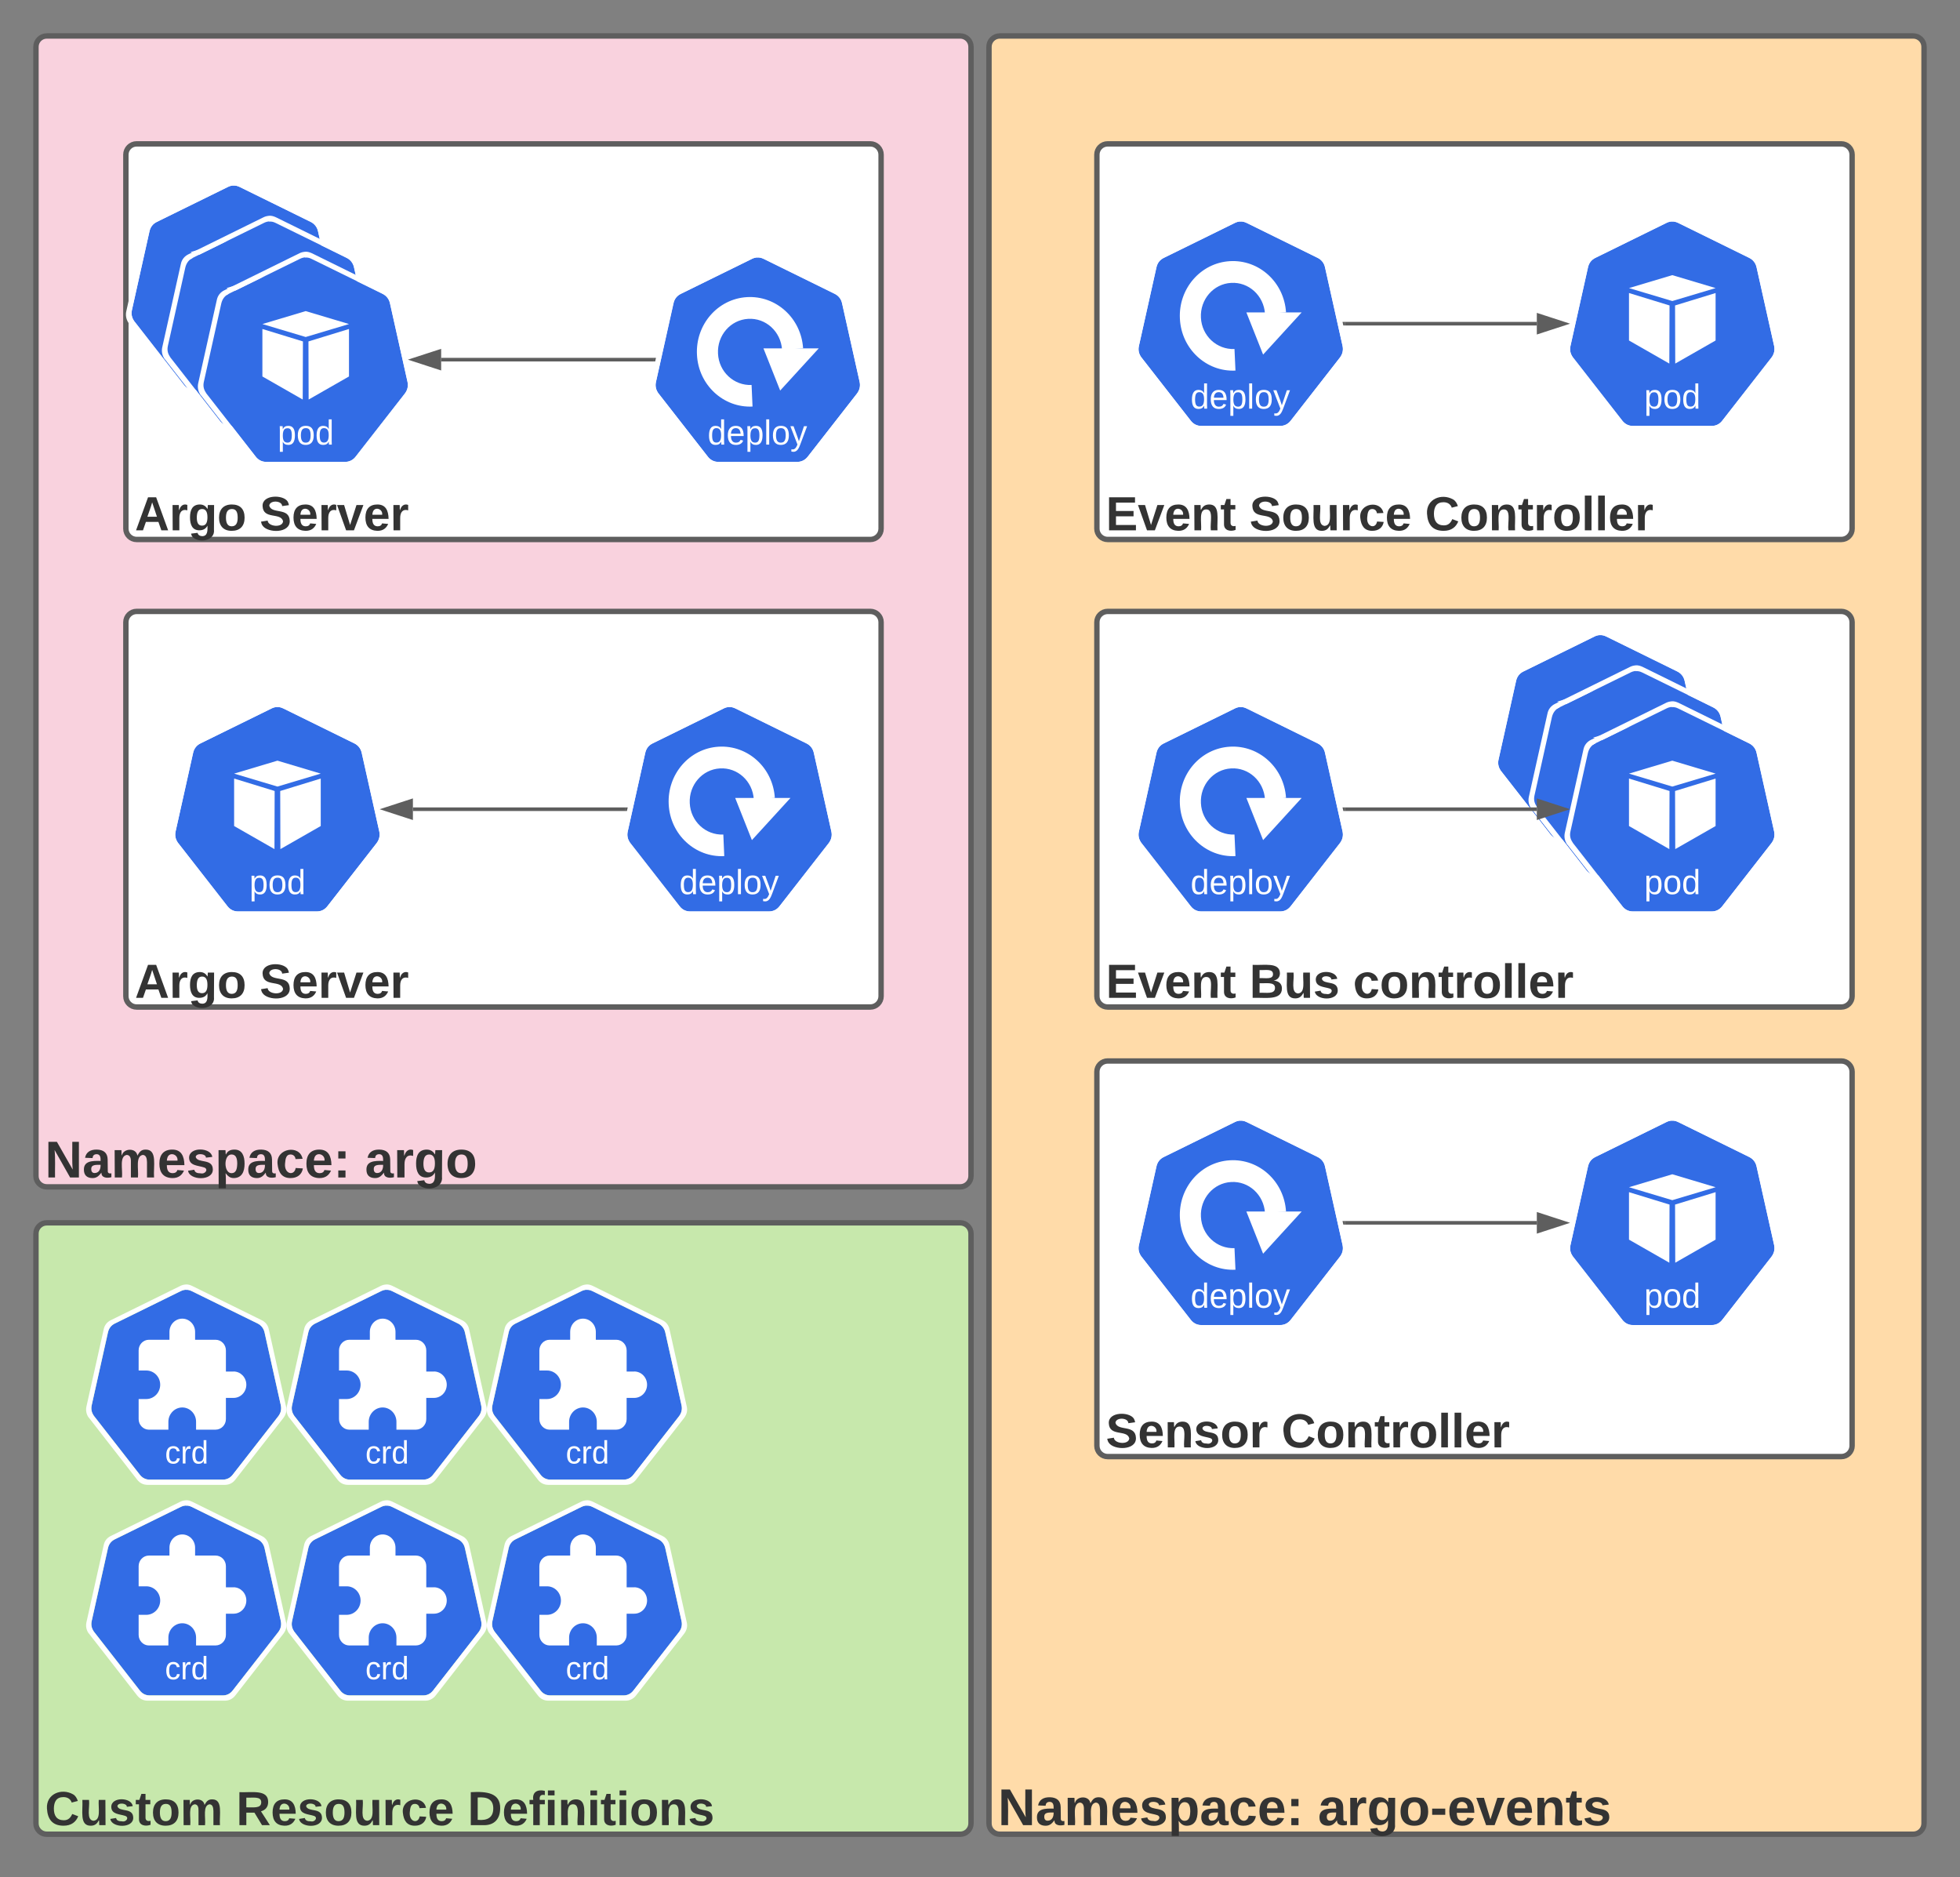 <svg xmlns="http://www.w3.org/2000/svg" xmlns:xlink="http://www.w3.org/1999/xlink" xmlns:lucid="lucid" width="1090" height="1043.85"><rect width="100%" height="100%" fill="#808080" stroke="none"/><g transform="translate(-270 -100)" lucid:page-tab-id="yX4LJ1jULRaL"><path d="M290 126c0-3.3 2.7-6 6-6h508c3.3 0 6 2.7 6 6v628c0 3.3-2.7 6-6 6H296c-3.3 0-6-2.7-6-6z" stroke="#5e5e5e" stroke-width="3" fill="#f9d2de"/><use xlink:href="#a" transform="matrix(1,0,0,1,295,125) translate(0 629.795)"/><use xlink:href="#b" transform="matrix(1,0,0,1,295,125) translate(177.907 629.795)"/><path d="M290 786c0-3.3 2.7-6 6-6h508c3.3 0 6 2.7 6 6v328c0 3.3-2.7 6-6 6H296c-3.3 0-6-2.7-6-6z" stroke="#5e5e5e" stroke-width="3" fill="#c7e8ac"/><use xlink:href="#c" transform="matrix(1,0,0,1,295,785) translate(0 329.964)"/><use xlink:href="#d" transform="matrix(1,0,0,1,295,785) translate(106.37 329.964)"/><use xlink:href="#e" transform="matrix(1,0,0,1,295,785) translate(235.037 329.964)"/><path d="M484.68 817.23c-1.05.1-1.9.3-2.74.74L445.3 836c-2 .96-3.37 2.65-3.8 4.87l-9.07 40.64c-.42 1.9-.1 3.8.95 5.5.1.2.2.3.42.52l25.34 32.5c1.37 1.8 3.27 2.76 5.5 2.76h40.73c2.22 0 4.12-.95 5.5-2.75l25.32-32.5c1.37-1.8 1.9-3.9 1.37-6.13l-9.08-40.53c-.43-2.22-1.8-3.9-3.8-4.86l-36.64-18.03c-1.16-.53-2.22-.85-3.38-.74z" stroke="#000" stroke-opacity="0" stroke-width="3.83" fill="#326ce5"/><path d="M484.67 814.3c-1.12.1-2 .32-2.9.77l-38.67 19.05c-2.1 1-3.56 2.8-4 5.13l-9.6 42.9c-.44 2-.1 4 1 5.8.12.2.23.32.46.55l26.74 34.32c1.45 1.9 3.45 2.9 5.8 2.9h43c2.35 0 4.35-1 5.8-2.9l26.74-34.32c1.45-1.9 2-4.13 1.45-6.35l-9.6-42.9c-.44-2.34-1.9-4.13-4-5.13l-38.67-19.05c-1.22-.56-2.34-.9-3.56-.78zm0 3c1.22-.12 2.22.1 3.34.66L524.8 836c1.9 1.02 3.23 2.7 3.8 4.92l9 40.56c.46 2.23 0 4.23-1.32 6l-25.4 32.55c-1.35 1.78-3.24 2.8-5.47 2.8h-40.8c-2.22 0-4.1-1.02-5.45-2.8l-25.4-32.54c-.12-.12-.23-.34-.34-.56-1.1-1.67-1.44-3.46-1-5.46l9.03-40.56c.56-2.23 1.78-3.9 3.8-4.9l36.76-18.06c.88-.44 1.66-.67 2.67-.78z" stroke="#000" stroke-opacity="0" stroke-width="3.83" fill="#fff"/><path d="M475.5 909.06c0 1.26.2 2.2.58 2.8.38.62.97.92 1.74.92.55 0 1-.15 1.36-.46.37-.3.6-.77.68-1.4l1.55.1c-.1.92-.48 1.65-1.12 2.2-.63.53-1.44.8-2.4.8-1.3 0-2.3-.4-2.97-1.24-.66-.85-1-2.07-1-3.7 0-1.58.34-2.8 1.02-3.64.68-.84 1.65-1.26 2.92-1.26.95 0 1.73.26 2.35.76.6.5 1 1.2 1.16 2.08l-1.57.1c-.1-.5-.3-.93-.62-1.24-.32-.3-.78-.46-1.37-.46-.8 0-1.4.28-1.76.83-.36.56-.54 1.5-.54 2.8zM483.08 913.85v-7.28c0-.66 0-1.4-.05-2.2h1.45l.07 1.93h.03c.24-.8.52-1.37.84-1.67.32-.3.77-.45 1.34-.45.2 0 .42.03.63.1v1.44c-.22-.06-.5-.08-.83-.08-.63 0-1.12.28-1.45.85-.34.55-.5 1.35-.5 2.4v4.95zM494.68 912.33c-.28.6-.65 1.04-1.13 1.3-.47.27-1.05.4-1.74.4-1.15 0-2-.4-2.56-1.22-.54-.8-.8-2.02-.8-3.65 0-3.32 1.12-4.97 3.37-4.97.7 0 1.3.14 1.76.4.47.26.84.7 1.12 1.25h.02l-.02-1.05v-3.95h1.53v11.06c0 .98.04 1.64.07 1.96h-1.47l-.05-.66-.03-.87zm-4.64-3.24c0 1.33.17 2.28.5 2.84.35.58.9.87 1.67.87.88 0 1.5-.3 1.9-.92.4-.62.58-1.6.58-2.9 0-1.25-.2-2.17-.58-2.75-.4-.58-1.02-.88-1.88-.88-.77 0-1.32.3-1.68.9-.33.57-.5 1.52-.5 2.84z" stroke="#000" stroke-opacity="0" fill="#fff"/><path d="M511.3 862.7h-4.24v-11.75c0-3.27-2.58-5.92-5.75-5.92h-11.37v-4.4c0-4.06-3.24-7.34-7.13-7.34-3.95 0-7.13 3.27-7.13 7.34v4.4h-11.44c-3.12 0-5.7 2.64-5.7 5.9v11.2h4.26c4.24 0 7.72 3.5 7.72 7.9 0 4.38-3.48 7.96-7.73 7.96h-4.26v11.18c0 3.2 2.57 5.86 5.7 5.86h10.83v-4.38c0-4.38 3.48-7.97 7.73-7.97s7.67 3.58 7.67 7.96v4.38h10.84c3.18 0 5.76-2.65 5.76-5.86v-11.8h4.25c3.97 0 7.14-3.27 7.14-7.34 0-4.02-3.17-7.35-7.13-7.35z" stroke="#000" stroke-opacity="0" stroke-width="1.74" fill="#fff"/><path d="M596.1 817.23c-1.04.1-1.9.3-2.73.74L556.74 836c-2 .96-3.38 2.65-3.8 4.87l-9.08 40.64c-.42 1.9-.1 3.8.95 5.5.12.2.22.3.43.52l25.34 32.5c1.37 1.8 3.27 2.76 5.5 2.76h40.73c2.22 0 4.12-.95 5.5-2.75l25.32-32.5c1.37-1.8 1.9-3.9 1.37-6.13l-9.08-40.53c-.43-2.22-1.8-3.9-3.8-4.86l-36.63-18.03c-1.17-.53-2.23-.85-3.4-.74z" stroke="#000" stroke-opacity="0" stroke-width="3.83" fill="#326ce5"/><path d="M596.1 814.3c-1.12.1-2 .32-2.9.77l-38.67 19.05c-2.12 1-3.56 2.8-4 5.13l-9.6 42.9c-.44 2-.1 4 1 5.8.12.2.23.32.46.55l26.73 34.32c1.45 1.9 3.45 2.9 5.8 2.9h43c2.34 0 4.35-1 5.8-2.9l26.74-34.32c1.45-1.9 2-4.13 1.45-6.35l-9.58-42.9c-.45-2.34-1.9-4.13-4-5.13l-38.68-19.05c-1.23-.56-2.34-.9-3.57-.78zm0 3c1.22-.12 2.22.1 3.34.66L636.2 836c1.9 1.02 3.24 2.7 3.8 4.92l9.02 40.56c.45 2.23 0 4.23-1.33 6l-25.42 32.55c-1.34 1.78-3.23 2.8-5.46 2.8h-40.78c-2.23 0-4.13-1.02-5.46-2.8l-25.4-32.54c-.12-.12-.23-.34-.34-.56-1.12-1.67-1.45-3.46-1-5.46l9.02-40.56c.56-2.23 1.78-3.9 3.8-4.9l36.76-18.06c.9-.44 1.67-.67 2.67-.78z" stroke="#000" stroke-opacity="0" stroke-width="3.83" fill="#fff"/><path d="M586.93 909.06c0 1.26.2 2.2.58 2.8.4.62.98.92 1.75.92.55 0 1-.15 1.36-.46.38-.3.6-.77.7-1.4l1.54.1c-.12.92-.5 1.65-1.13 2.2-.62.53-1.43.8-2.4.8-1.3 0-2.28-.4-2.96-1.24-.68-.85-1-2.07-1-3.7 0-1.58.32-2.8 1-3.64.68-.84 1.66-1.26 2.93-1.26.95 0 1.73.26 2.35.76.62.5 1 1.2 1.17 2.08l-1.58.1c-.08-.5-.3-.93-.6-1.24-.33-.3-.8-.46-1.4-.46-.8 0-1.38.28-1.75.83-.36.56-.54 1.5-.54 2.8zM594.5 913.85v-7.28c0-.66 0-1.4-.04-2.2h1.45l.08 1.93h.03c.25-.8.53-1.37.85-1.67.32-.3.77-.45 1.34-.45.2 0 .4.03.62.1v1.44c-.2-.06-.48-.08-.82-.08-.63 0-1.12.28-1.45.85-.34.55-.5 1.35-.5 2.4v4.95zM606.1 912.33c-.27.6-.65 1.04-1.12 1.3-.47.27-1.05.4-1.74.4-1.16 0-2.02-.4-2.57-1.22-.54-.8-.8-2.02-.8-3.65 0-3.32 1.12-4.97 3.37-4.97.7 0 1.28.14 1.75.4.45.26.83.7 1.1 1.25h.03l-.02-1.05v-3.95h1.54v11.06c0 .98.02 1.64.06 1.96h-1.47c-.02-.1-.03-.32-.05-.66-.02-.33-.04-.62-.04-.87zm-4.64-3.24c0 1.33.18 2.28.5 2.84.36.58.9.87 1.68.87.87 0 1.5-.3 1.88-.92.4-.62.6-1.6.6-2.9 0-1.25-.2-2.17-.6-2.75-.4-.58-1-.88-1.87-.88-.77 0-1.32.3-1.68.9-.33.57-.5 1.52-.5 2.84z" stroke="#000" stroke-opacity="0" fill="#fff"/><path d="M622.74 862.7h-4.25v-11.75c0-3.27-2.6-5.92-5.76-5.92h-11.38v-4.4c0-4.06-3.24-7.34-7.13-7.34-3.96 0-7.13 3.27-7.13 7.34v4.4h-11.44c-3.12 0-5.7 2.64-5.7 5.9v11.2h4.26c4.25 0 7.73 3.5 7.73 7.9 0 4.38-3.48 7.96-7.73 7.96h-4.25v11.18c0 3.2 2.57 5.86 5.7 5.86h10.83v-4.38c0-4.38 3.47-7.97 7.73-7.97 4.25 0 7.67 3.58 7.67 7.96v4.38h10.84c3.17 0 5.75-2.65 5.75-5.86v-11.8h4.24c3.96 0 7.13-3.27 7.13-7.34 0-4.02-3.17-7.35-7.13-7.35z" stroke="#000" stroke-opacity="0" stroke-width="1.74" fill="#fff"/><path d="M373.25 817.23c-1.05.1-1.9.3-2.74.74L333.9 836c-2 .96-3.38 2.65-3.8 4.87L321 881.5c-.42 1.9-.1 3.8.95 5.5.1.2.2.3.43.52l25.33 32.5c1.38 1.8 3.28 2.76 5.5 2.76h40.74c2.22 0 4.12-.95 5.5-2.75l25.33-32.5c1.37-1.8 1.9-3.9 1.37-6.13l-9.08-40.53c-.42-2.22-1.8-3.9-3.8-4.86l-36.63-18.03c-1.16-.53-2.22-.85-3.38-.74z" stroke="#000" stroke-opacity="0" stroke-width="3.83" fill="#326ce5"/><path d="M373.24 814.3c-1.12.1-2 .32-2.9.77l-38.67 19.05c-2.1 1-3.56 2.8-4 5.13l-9.6 42.9c-.44 2-.1 4 1 5.8.12.2.24.32.46.55l26.74 34.32c1.45 1.9 3.46 2.9 5.8 2.9h43c2.35 0 4.35-1 5.8-2.9l26.74-34.32c1.46-1.9 2.02-4.13 1.46-6.35l-9.58-42.9c-.45-2.34-1.9-4.13-4-5.13l-38.68-19.05c-1.22-.56-2.34-.9-3.56-.78zm0 3c1.22-.12 2.23.1 3.34.66L413.35 836c1.9 1.02 3.23 2.7 3.8 4.92l9.02 40.56c.44 2.23 0 4.23-1.34 6l-25.4 32.55c-1.34 1.78-3.24 2.8-5.47 2.8h-40.78c-2.23 0-4.12-1.02-5.46-2.8l-25.4-32.54c-.12-.12-.23-.34-.34-.56-1.1-1.67-1.45-3.46-1-5.46l9.02-40.56c.56-2.23 1.8-3.9 3.8-4.9l36.76-18.06c.9-.44 1.67-.67 2.68-.78z" stroke="#000" stroke-opacity="0" stroke-width="3.83" fill="#fff"/><path d="M364.07 909.06c0 1.26.2 2.2.58 2.8.38.62.97.92 1.74.92.54 0 1-.15 1.35-.46.37-.3.6-.77.7-1.4l1.53.1c-.12.92-.5 1.65-1.13 2.2-.63.53-1.44.8-2.4.8-1.3 0-2.3-.4-2.97-1.24-.67-.85-1-2.07-1-3.7 0-1.58.33-2.8 1-3.64.7-.84 1.66-1.26 2.93-1.26.96 0 1.74.26 2.36.76.62.5 1 1.2 1.17 2.08l-1.57.1c-.08-.5-.28-.93-.6-1.24-.33-.3-.8-.46-1.38-.46-.8 0-1.4.28-1.77.83-.35.56-.53 1.5-.53 2.8zM371.65 913.85v-7.28c0-.66 0-1.4-.05-2.2h1.45l.07 1.93h.03c.24-.8.53-1.37.84-1.67.3-.3.76-.45 1.34-.45.2 0 .4.03.62.1v1.44c-.2-.06-.48-.08-.82-.08-.63 0-1.12.28-1.45.85-.35.55-.52 1.35-.52 2.4v4.95zM383.26 912.33c-.3.6-.66 1.04-1.13 1.3-.47.27-1.05.4-1.74.4-1.17 0-2.04-.4-2.6-1.22-.53-.8-.8-2.02-.8-3.65 0-3.32 1.13-4.97 3.4-4.97.68 0 1.26.14 1.73.4s.84.7 1.13 1.25v-5h1.52v11.06c0 .98.03 1.64.06 1.96h-1.47l-.05-.66-.03-.87zm-4.65-3.24c0 1.33.18 2.28.52 2.84.34.58.9.87 1.66.87.87 0 1.5-.3 1.9-.92.38-.62.58-1.6.58-2.9 0-1.25-.2-2.17-.6-2.75-.38-.58-1-.88-1.87-.88-.77 0-1.33.3-1.68.9-.34.57-.5 1.52-.5 2.84z" stroke="#000" stroke-opacity="0" fill="#fff"/><path d="M399.9 862.7h-4.27v-11.75c0-3.27-2.57-5.92-5.75-5.92H378.5v-4.4c0-4.06-3.24-7.34-7.13-7.34-3.95 0-7.13 3.27-7.13 7.34v4.4H352.8c-3.12 0-5.7 2.64-5.7 5.9v11.2h4.26c4.26 0 7.73 3.5 7.73 7.9 0 4.38-3.48 7.96-7.74 7.96h-4.25v11.18c0 3.2 2.58 5.86 5.7 5.86h10.84v-4.38c0-4.38 3.48-7.97 7.73-7.97s7.67 3.58 7.67 7.96v4.38h10.84c3.18 0 5.75-2.65 5.75-5.86v-11.8h4.26c3.94 0 7.1-3.27 7.1-7.34 0-4.02-3.16-7.35-7.1-7.35z" stroke="#000" stroke-opacity="0" stroke-width="1.74" fill="#fff"/><path d="M373.25 937.23c-1.05.1-1.9.3-2.74.74L333.9 956c-2 .96-3.38 2.65-3.8 4.87L321 1001.5c-.42 1.9-.1 3.8.95 5.5.1.2.2.3.43.52l25.33 32.5c1.38 1.8 3.28 2.76 5.5 2.76h40.74c2.22 0 4.12-.95 5.5-2.75l25.33-32.5c1.37-1.8 1.9-3.9 1.37-6.13l-9.08-40.53c-.42-2.22-1.8-3.9-3.8-4.86l-36.63-18.03c-1.16-.53-2.22-.85-3.38-.74z" stroke="#000" stroke-opacity="0" stroke-width="3.83" fill="#326ce5"/><path d="M373.24 934.3c-1.12.1-2 .32-2.9.77l-38.67 19.05c-2.1 1-3.56 2.8-4 5.13l-9.6 42.9c-.44 2-.1 4 1 5.8.12.2.24.32.46.55l26.74 34.32c1.45 1.9 3.46 2.9 5.8 2.9h43c2.35 0 4.35-1 5.8-2.9l26.74-34.32c1.46-1.9 2.02-4.13 1.46-6.35l-9.58-42.9c-.45-2.34-1.9-4.13-4-5.13l-38.68-19.05c-1.22-.56-2.34-.9-3.56-.78zm0 3c1.22-.12 2.23.1 3.34.66L413.35 956c1.9 1.02 3.23 2.7 3.8 4.92l9.02 40.56c.44 2.23 0 4.23-1.34 6l-25.4 32.55c-1.34 1.78-3.24 2.8-5.47 2.8h-40.78c-2.23 0-4.12-1.02-5.46-2.8l-25.4-32.54c-.12-.12-.23-.34-.34-.56-1.1-1.67-1.45-3.46-1-5.46l9.02-40.56c.56-2.23 1.8-3.9 3.8-4.9l36.76-18.06c.9-.44 1.67-.67 2.68-.78z" stroke="#000" stroke-opacity="0" stroke-width="3.83" fill="#fff"/><path d="M364.07 1029.06c0 1.26.2 2.2.58 2.8.38.62.97.92 1.74.92.54 0 1-.15 1.35-.46.37-.3.6-.77.7-1.4l1.53.1c-.12.92-.5 1.65-1.13 2.2-.63.53-1.44.8-2.4.8-1.3 0-2.3-.4-2.97-1.24-.67-.85-1-2.07-1-3.7 0-1.58.33-2.8 1-3.64.7-.84 1.66-1.26 2.93-1.26.96 0 1.74.26 2.36.76.62.5 1 1.2 1.17 2.08l-1.57.1c-.08-.5-.28-.93-.6-1.24-.33-.3-.8-.46-1.38-.46-.8 0-1.4.28-1.77.83-.35.56-.53 1.5-.53 2.8zM371.65 1033.85v-7.28c0-.66 0-1.4-.05-2.2h1.45l.07 1.93h.03c.24-.8.53-1.37.84-1.67.3-.3.76-.45 1.34-.45.2 0 .4.03.62.1v1.44c-.2-.06-.48-.08-.82-.08-.63 0-1.12.28-1.45.85-.35.55-.52 1.35-.52 2.4v4.95zM383.26 1032.33c-.3.6-.66 1.04-1.13 1.3-.47.27-1.05.4-1.74.4-1.17 0-2.04-.4-2.6-1.22-.53-.8-.8-2.02-.8-3.65 0-3.32 1.13-4.97 3.4-4.97.68 0 1.26.14 1.73.4s.84.7 1.13 1.25v-5h1.52v11.06c0 .98.03 1.64.06 1.96h-1.47l-.05-.66-.03-.87zm-4.65-3.24c0 1.33.18 2.28.52 2.84.34.58.9.87 1.66.87.87 0 1.5-.3 1.9-.92.38-.62.58-1.6.58-2.9 0-1.25-.2-2.17-.6-2.75-.38-.58-1-.88-1.87-.88-.77 0-1.33.3-1.68.9-.34.57-.5 1.52-.5 2.84z" stroke="#000" stroke-opacity="0" fill="#fff"/><path d="M399.9 982.7h-4.27v-11.75c0-3.27-2.57-5.92-5.75-5.92H378.5v-4.4c0-4.06-3.24-7.34-7.13-7.34-3.95 0-7.13 3.27-7.13 7.34v4.4H352.8c-3.12 0-5.7 2.64-5.7 5.9v11.2h4.26c4.26 0 7.73 3.5 7.73 7.9 0 4.38-3.48 7.96-7.74 7.96h-4.25v11.18c0 3.2 2.58 5.86 5.7 5.86h10.84v-4.38c0-4.38 3.48-7.97 7.73-7.97s7.67 3.58 7.67 7.96v4.38h10.84c3.18 0 5.75-2.65 5.75-5.86v-11.8h4.26c3.94 0 7.1-3.27 7.1-7.34 0-4.02-3.16-7.35-7.1-7.35z" stroke="#000" stroke-opacity="0" stroke-width="1.74" fill="#fff"/><path d="M484.68 937.23c-1.05.1-1.9.3-2.74.74L445.3 956c-2 .96-3.37 2.65-3.8 4.87l-9.07 40.64c-.42 1.9-.1 3.8.95 5.5.1.2.2.3.42.52l25.34 32.5c1.37 1.8 3.27 2.76 5.5 2.76h40.73c2.22 0 4.12-.95 5.5-2.75l25.32-32.5c1.37-1.8 1.9-3.9 1.37-6.13l-9.08-40.53c-.43-2.22-1.8-3.9-3.8-4.86l-36.64-18.03c-1.16-.53-2.22-.85-3.38-.74z" stroke="#000" stroke-opacity="0" stroke-width="3.83" fill="#326ce5"/><path d="M484.67 934.3c-1.12.1-2 .32-2.9.77l-38.67 19.05c-2.1 1-3.56 2.8-4 5.13l-9.6 42.9c-.44 2-.1 4 1 5.8.12.2.23.32.46.55l26.74 34.32c1.45 1.9 3.45 2.9 5.8 2.9h43c2.35 0 4.35-1 5.8-2.9l26.74-34.32c1.45-1.9 2-4.13 1.45-6.35l-9.6-42.9c-.44-2.34-1.9-4.13-4-5.13l-38.67-19.05c-1.22-.56-2.34-.9-3.56-.78zm0 3c1.22-.12 2.22.1 3.34.66L524.8 956c1.9 1.02 3.23 2.7 3.8 4.92l9 40.56c.46 2.23 0 4.23-1.32 6l-25.4 32.55c-1.35 1.78-3.24 2.8-5.47 2.8h-40.8c-2.22 0-4.1-1.02-5.45-2.8l-25.4-32.54c-.12-.12-.23-.34-.34-.56-1.1-1.67-1.44-3.46-1-5.46l9.03-40.56c.56-2.23 1.78-3.9 3.8-4.9l36.76-18.06c.88-.44 1.66-.67 2.67-.78z" stroke="#000" stroke-opacity="0" stroke-width="3.83" fill="#fff"/><path d="M475.5 1029.06c0 1.26.2 2.2.58 2.8.38.62.97.92 1.74.92.55 0 1-.15 1.36-.46.37-.3.6-.77.68-1.4l1.55.1c-.1.92-.48 1.65-1.12 2.2-.63.53-1.44.8-2.4.8-1.3 0-2.3-.4-2.97-1.24-.66-.85-1-2.07-1-3.7 0-1.58.34-2.8 1.02-3.64.68-.84 1.65-1.26 2.92-1.26.95 0 1.73.26 2.35.76.6.5 1 1.2 1.16 2.08l-1.57.1c-.1-.5-.3-.93-.62-1.24-.32-.3-.78-.46-1.37-.46-.8 0-1.4.28-1.76.83-.36.56-.54 1.5-.54 2.8zM483.08 1033.85v-7.28c0-.66 0-1.4-.05-2.2h1.45l.07 1.93h.03c.24-.8.52-1.37.84-1.67.32-.3.77-.45 1.34-.45.2 0 .42.03.63.1v1.44c-.22-.06-.5-.08-.83-.08-.63 0-1.12.28-1.45.85-.34.55-.5 1.35-.5 2.4v4.95zM494.68 1032.33c-.28.6-.65 1.04-1.13 1.3-.47.27-1.05.4-1.74.4-1.15 0-2-.4-2.56-1.22-.54-.8-.8-2.02-.8-3.65 0-3.32 1.12-4.97 3.37-4.97.7 0 1.3.14 1.76.4.47.26.84.7 1.12 1.25h.02l-.02-1.05v-3.95h1.53v11.06c0 .98.04 1.64.07 1.96h-1.47l-.05-.66-.03-.87zm-4.64-3.24c0 1.33.17 2.28.5 2.84.35.58.9.87 1.67.87.88 0 1.5-.3 1.9-.92.4-.62.58-1.6.58-2.9 0-1.25-.2-2.17-.58-2.75-.4-.58-1.02-.88-1.88-.88-.77 0-1.32.3-1.68.9-.33.57-.5 1.52-.5 2.84z" stroke="#000" stroke-opacity="0" fill="#fff"/><path d="M511.3 982.7h-4.24v-11.75c0-3.27-2.58-5.92-5.75-5.92h-11.37v-4.4c0-4.06-3.24-7.34-7.13-7.34-3.95 0-7.13 3.27-7.13 7.34v4.4h-11.44c-3.12 0-5.7 2.64-5.7 5.9v11.2h4.26c4.24 0 7.72 3.5 7.72 7.9 0 4.38-3.48 7.96-7.73 7.96h-4.26v11.18c0 3.2 2.57 5.86 5.7 5.86h10.83v-4.38c0-4.38 3.48-7.97 7.73-7.97s7.67 3.58 7.67 7.96v4.38h10.84c3.18 0 5.76-2.65 5.76-5.86v-11.8h4.25c3.97 0 7.14-3.27 7.14-7.34 0-4.02-3.17-7.35-7.13-7.35z" stroke="#000" stroke-opacity="0" stroke-width="1.74" fill="#fff"/><path d="M596.1 937.23c-1.04.1-1.9.3-2.73.74L556.74 956c-2 .96-3.38 2.65-3.8 4.87l-9.08 40.64c-.42 1.9-.1 3.8.95 5.5.12.2.22.3.43.52l25.34 32.5c1.37 1.8 3.27 2.76 5.5 2.76h40.73c2.22 0 4.12-.95 5.5-2.75l25.32-32.5c1.37-1.8 1.9-3.9 1.37-6.13l-9.08-40.53c-.43-2.22-1.8-3.9-3.8-4.86l-36.63-18.03c-1.17-.53-2.23-.85-3.4-.74z" stroke="#000" stroke-opacity="0" stroke-width="3.83" fill="#326ce5"/><path d="M596.1 934.3c-1.12.1-2 .32-2.9.77l-38.67 19.05c-2.12 1-3.56 2.8-4 5.13l-9.6 42.9c-.44 2-.1 4 1 5.8.12.2.23.32.46.55l26.73 34.32c1.45 1.9 3.45 2.9 5.8 2.9h43c2.34 0 4.35-1 5.8-2.9l26.74-34.32c1.45-1.9 2-4.13 1.45-6.35l-9.58-42.9c-.45-2.34-1.9-4.13-4-5.13l-38.68-19.05c-1.23-.56-2.34-.9-3.57-.78zm0 3c1.22-.12 2.22.1 3.34.66L636.2 956c1.9 1.02 3.24 2.7 3.8 4.92l9.02 40.56c.45 2.23 0 4.23-1.33 6l-25.42 32.55c-1.34 1.78-3.23 2.8-5.46 2.8h-40.78c-2.23 0-4.13-1.02-5.46-2.8l-25.4-32.54c-.12-.12-.23-.34-.34-.56-1.12-1.67-1.45-3.46-1-5.46l9.02-40.56c.56-2.23 1.78-3.9 3.8-4.9l36.76-18.06c.9-.44 1.67-.67 2.67-.78z" stroke="#000" stroke-opacity="0" stroke-width="3.83" fill="#fff"/><path d="M586.93 1029.06c0 1.26.2 2.2.58 2.8.4.62.98.92 1.75.92.55 0 1-.15 1.36-.46.38-.3.6-.77.7-1.4l1.54.1c-.12.92-.5 1.65-1.13 2.2-.62.53-1.43.8-2.4.8-1.3 0-2.28-.4-2.96-1.24-.68-.85-1-2.07-1-3.7 0-1.58.32-2.8 1-3.64.68-.84 1.66-1.26 2.93-1.26.95 0 1.73.26 2.35.76.62.5 1 1.2 1.17 2.08l-1.58.1c-.08-.5-.3-.93-.6-1.24-.33-.3-.8-.46-1.4-.46-.8 0-1.38.28-1.75.83-.36.56-.54 1.5-.54 2.8zM594.5 1033.85v-7.28c0-.66 0-1.4-.04-2.2h1.45l.08 1.93h.03c.25-.8.53-1.37.85-1.67.32-.3.77-.45 1.34-.45.2 0 .4.03.62.1v1.44c-.2-.06-.48-.08-.82-.08-.63 0-1.12.28-1.45.85-.34.55-.5 1.35-.5 2.4v4.95zM606.1 1032.33c-.27.6-.65 1.04-1.12 1.3-.47.27-1.05.4-1.74.4-1.16 0-2.02-.4-2.57-1.22-.54-.8-.8-2.02-.8-3.65 0-3.32 1.12-4.97 3.37-4.97.7 0 1.28.14 1.75.4.45.26.83.7 1.1 1.25h.03l-.02-1.05v-3.95h1.54v11.06c0 .98.02 1.64.06 1.96h-1.47c-.02-.1-.03-.32-.05-.66-.02-.33-.04-.62-.04-.87zm-4.64-3.24c0 1.33.18 2.28.5 2.84.36.58.9.87 1.68.87.87 0 1.5-.3 1.88-.92.4-.62.6-1.6.6-2.9 0-1.25-.2-2.17-.6-2.75-.4-.58-1-.88-1.87-.88-.77 0-1.32.3-1.68.9-.33.57-.5 1.52-.5 2.84z" stroke="#000" stroke-opacity="0" fill="#fff"/><path d="M622.74 982.7h-4.25v-11.75c0-3.27-2.6-5.92-5.76-5.92h-11.38v-4.4c0-4.06-3.24-7.34-7.13-7.34-3.96 0-7.13 3.27-7.13 7.34v4.4h-11.44c-3.12 0-5.7 2.64-5.7 5.9v11.2h4.26c4.25 0 7.73 3.5 7.73 7.9 0 4.38-3.48 7.96-7.73 7.96h-4.25v11.18c0 3.2 2.57 5.86 5.7 5.86h10.83v-4.38c0-4.38 3.47-7.97 7.73-7.97 4.25 0 7.67 3.58 7.67 7.96v4.38h10.84c3.17 0 5.75-2.65 5.75-5.86v-11.8h4.24c3.96 0 7.13-3.27 7.13-7.34 0-4.02-3.17-7.35-7.13-7.35z" stroke="#000" stroke-opacity="0" stroke-width="1.74" fill="#fff"/><path d="M340 446c0-3.3 2.7-6 6-6h408c3.3 0 6 2.7 6 6v208c0 3.3-2.7 6-6 6H346c-3.3 0-6-2.7-6-6z" stroke="#5e5e5e" stroke-width="3" fill="#fff"/><use xlink:href="#f" transform="matrix(1,0,0,1,345,445) translate(0 209.897)"/><use xlink:href="#g" transform="matrix(1,0,0,1,345,445) translate(69.407 209.897)"/><path d="M340 186c0-3.3 2.7-6 6-6h408c3.3 0 6 2.7 6 6v208c0 3.3-2.7 6-6 6H346c-3.3 0-6-2.7-6-6z" stroke="#5e5e5e" stroke-width="3" fill="#fff"/><use xlink:href="#f" transform="matrix(1,0,0,1,345,185) translate(0 209.897)"/><use xlink:href="#g" transform="matrix(1,0,0,1,345,185) translate(69.407 209.897)"/><path d="M691.1 243.17c-1.15.1-2.06.34-2.97.8L648.7 263.4c-2.17 1.02-3.65 2.84-4.1 5.23l-9.78 43.76c-.46 2.04-.12 4.08 1.02 5.9.1.23.23.34.45.57l27.28 35c1.47 1.94 3.52 2.97 5.9 2.97h43.9c2.37 0 4.42-1.03 5.9-2.96l27.28-35c1.48-1.94 2.05-4.2 1.48-6.6l-9.78-43.65c-.45-2.4-1.93-4.2-4.1-5.23l-39.44-19.44c-1.25-.57-2.38-.9-3.63-.8z" stroke="#000" stroke-opacity="0" stroke-width="3.83" fill="#326ce5"/><path d="M691.07 240c-1.2.12-2.16.36-3.12.84l-41.64 20.52c-2.27 1.08-3.83 3-4.3 5.52l-10.33 46.2c-.48 2.16-.12 4.32 1.08 6.24.12.24.24.36.48.6l28.8 36.96c1.56 2.04 3.72 3.12 6.24 3.12h46.32c2.5 0 4.67-1.08 6.23-3.12l28.8-36.96c1.56-2.04 2.16-4.44 1.56-6.84l-10.33-46.2c-.48-2.52-2.04-4.44-4.32-5.52l-41.64-20.52c-1.3-.6-2.5-.96-3.83-.84zm0 3.24c1.32-.12 2.4.12 3.6.72l39.6 19.44c2.04 1.08 3.48 2.88 4.08 5.28l9.72 43.68c.48 2.4 0 4.56-1.44 6.48l-27.36 35.04c-1.44 1.92-3.48 3-5.88 3h-43.93c-2.4 0-4.44-1.08-5.88-3l-27.37-35.04c-.12-.12-.24-.36-.36-.6-1.2-1.8-1.56-3.72-1.08-5.88l9.7-43.68c.6-2.4 1.93-4.2 4.1-5.28l39.6-19.44c.95-.48 1.8-.72 2.87-.84z" stroke="#000" stroke-opacity="0" stroke-width="3.83" fill="#fff"/><path d="M671.03 345.58c-.3.66-.7 1.12-1.2 1.4-.52.3-1.14.43-1.9.43-1.23 0-2.16-.43-2.75-1.3-.6-.86-.88-2.18-.88-3.94 0-3.57 1.2-5.35 3.64-5.35.76 0 1.38.16 1.9.44.5.28.9.74 1.2 1.35v-5.4h1.64v11.9c0 1.08.03 1.8.06 2.13h-1.58c-.02-.1-.03-.34-.06-.7l-.03-.95zm-5-3.48c0 1.44.18 2.46.55 3.07.37.62.96.94 1.8.94.92 0 1.6-.33 2.02-1 .42-.67.63-1.7.63-3.1 0-1.36-.2-2.36-.63-2.98-.42-.63-1.1-.96-2.02-.96-.82 0-1.42.33-1.8.97-.37.63-.55 1.65-.55 3.07zM676.5 342.48c0 1.16.22 2.08.7 2.7.46.65 1.15.97 2.06.97.7 0 1.28-.15 1.72-.45.43-.3.72-.67.87-1.12l1.45.42c-.6 1.6-1.94 2.42-4.04 2.42-1.47 0-2.6-.45-3.36-1.35-.76-.9-1.14-2.25-1.14-4.02 0-1.68.38-3 1.14-3.9.77-.9 1.87-1.33 3.3-1.33 2.9 0 4.36 1.8 4.36 5.42v.24zm5.36-1.3c-.1-1.1-.36-1.87-.8-2.36-.44-.5-1.07-.74-1.9-.74-.8 0-1.44.27-1.9.82-.47.56-.72 1.3-.75 2.27zM694.06 342.07c0 3.56-1.2 5.35-3.65 5.35-1.5 0-2.54-.6-3.07-1.8h-.04c.02.07.02.6.02 1.63v4h-1.64v-12.17c0-1.05-.03-1.74-.06-2.1h1.6l.02.3c.02.15.03.38.04.7l.03.66h.04c.3-.62.7-1.08 1.17-1.37.5-.3 1.12-.45 1.9-.45 1.24 0 2.15.42 2.75 1.27.6.83.9 2.15.9 3.97zm-1.73.03c0-1.42-.18-2.44-.56-3.05-.38-.62-.97-.92-1.78-.92-.67 0-1.17.15-1.54.43-.38.28-.65.73-.85 1.33-.18.58-.28 1.38-.28 2.33 0 1.35.22 2.33.63 2.97.4.63 1.1.95 2.03.95.8 0 1.4-.3 1.78-.92.38-.62.57-1.66.57-3.13zM696.12 347.23V333.2h1.65v14.03zM708.7 342.1c0 1.8-.4 3.13-1.15 4-.77.88-1.88 1.32-3.34 1.32-1.43 0-2.52-.46-3.27-1.36-.73-.92-1.1-2.24-1.1-3.96 0-3.53 1.48-5.3 4.44-5.3 1.52 0 2.63.45 3.35 1.3.7.87 1.07 2.2 1.07 4zm-1.74 0c0-1.4-.2-2.43-.62-3.07-.4-.64-1.08-.95-2.04-.95s-1.67.3-2.1.97c-.43.65-.65 1.67-.65 3.05 0 1.35.22 2.37.64 3.05.42.68 1.1 1 2 1 1 0 1.7-.3 2.1-.97.44-.66.66-1.7.66-3.08zM711.23 351.24c-.44 0-.82-.03-1.13-.1v-1.28c.23.04.5.05.77.05 1.02 0 1.84-.77 2.44-2.32l.17-.4-3.94-10.18h1.76l2.08 5.65.1.32c.05.12.2.54.42 1.23.24.7.36 1.1.38 1.17l.64-1.86 2.18-6.5h1.74l-3.82 10.22c-.4 1.1-.8 1.9-1.14 2.44-.36.53-.75.92-1.2 1.18-.4.27-.9.4-1.45.4z" stroke="#000" stroke-opacity="0" fill="#fff"/><path d="M688.5 326.08c-16.25.8-30.08-12.07-30.9-28.78-.9-16.76 11.52-31.1 27.77-32.07 16.24-.97 30.2 11.7 31.25 28.48l-11.7.8c-.65-10.12-9.04-17.8-18.84-17.2-9.8.55-17.32 9.2-16.78 19.33.47 10.12 8.86 17.87 18.67 17.44z" stroke="#000" stroke-opacity="0" stroke-width="3.77" fill="#fff"/><path d="M694.57 293.72l9.3 23.46 21.45-23.46z" stroke="#000" stroke-opacity="0" stroke-width="3.77" fill="#fff"/><path d="M399.66 203.17c-1.14.1-2.05.34-2.96.8l-39.44 19.43c-2.16 1.02-3.64 2.84-4.1 5.23l-9.77 43.76c-.47 2.04-.13 4.08 1 5.9.13.23.24.34.47.57l27.28 35c1.48 1.94 3.52 2.97 5.9 2.97h43.9c2.38 0 4.42-1.03 5.9-2.96l27.28-35c1.48-1.94 2.05-4.2 1.48-6.6l-9.77-43.65c-.45-2.4-1.93-4.2-4.1-5.23l-39.43-19.44c-1.25-.57-2.4-.9-3.64-.8z" stroke="#000" stroke-opacity="0" stroke-width="3.83" fill="#326ce5"/><path d="M399.64 200c-1.2.12-2.16.36-3.12.84l-41.64 20.52c-2.28 1.08-3.84 3-4.32 5.52l-10.32 46.2c-.48 2.16-.12 4.32 1.08 6.24.12.24.24.36.48.6l28.8 36.96c1.56 2.04 3.72 3.12 6.24 3.12h46.32c2.52 0 4.68-1.08 6.24-3.12l28.8-36.96c1.56-2.04 2.16-4.44 1.56-6.84l-10.32-46.2c-.48-2.52-2.04-4.44-4.32-5.52l-41.64-20.52c-1.32-.6-2.52-.96-3.84-.84zm0 3.24c1.32-.12 2.4.12 3.6.72l39.6 19.44c2.04 1.08 3.48 2.88 4.08 5.28l9.72 43.68c.48 2.4 0 4.56-1.44 6.48l-27.36 35.04c-1.44 1.92-3.48 3-5.88 3h-43.92c-2.4 0-4.44-1.08-5.88-3l-27.36-35.04c-.12-.12-.24-.36-.36-.6-1.2-1.8-1.56-3.72-1.08-5.88l9.72-43.68c.6-2.4 1.92-4.2 4.08-5.28l39.6-19.44c.96-.48 1.8-.72 2.88-.84z" stroke="#000" stroke-opacity="0" stroke-width="3.83" fill="#fff"/><path d="M394.02 302.07c0 3.56-1.2 5.35-3.64 5.35-1.53 0-2.56-.6-3.08-1.8h-.05c.03.07.04.6.04 1.63v4h-1.66v-12.17c0-1.05-.02-1.74-.06-2.1h1.6l.02.3.05.7.02.66h.03c.3-.62.7-1.08 1.17-1.37.48-.3 1.1-.45 1.9-.45 1.23 0 2.14.42 2.74 1.27.62.83.92 2.15.92 3.97zm-1.73.03c0-1.42-.2-2.44-.56-3.05-.38-.62-.97-.92-1.78-.92-.66 0-1.17.15-1.54.43-.37.28-.65.73-.85 1.33-.2.58-.28 1.38-.28 2.33 0 1.35.2 2.33.6 2.97.43.63 1.1.95 2.04.95.82 0 1.4-.3 1.78-.92.38-.62.57-1.66.57-3.13zM404.48 302.1c0 1.8-.4 3.13-1.15 4-.76.88-1.88 1.32-3.33 1.32-1.45 0-2.54-.46-3.28-1.36-.74-.92-1.1-2.24-1.1-3.96 0-3.53 1.47-5.3 4.44-5.3 1.52 0 2.63.45 3.34 1.3.72.87 1.08 2.2 1.08 4zm-1.73 0c0-1.4-.22-2.43-.62-3.07-.4-.64-1.08-.95-2.04-.95-.98 0-1.68.3-2.1.97-.44.65-.66 1.67-.66 3.05 0 1.35.2 2.37.64 3.05.42.68 1.1 1 2 1 1 0 1.7-.3 2.12-.97.43-.66.65-1.7.65-3.08zM412.8 305.58c-.3.66-.7 1.12-1.22 1.4-.5.3-1.13.43-1.87.43-1.24 0-2.17-.43-2.76-1.3-.58-.86-.88-2.18-.88-3.94 0-3.57 1.22-5.35 3.65-5.35.76 0 1.38.16 1.9.44.5.28.9.74 1.2 1.35v-5.4h1.64v11.9c0 1.08.03 1.8.06 2.13h-1.58l-.06-.7c0-.37-.03-.68-.03-.95zm-5-3.48c0 1.44.18 2.46.54 3.07.37.62.96.94 1.8.94.93 0 1.6-.33 2.02-1 .43-.67.64-1.7.64-3.1 0-1.36-.2-2.36-.64-2.98-.42-.63-1.1-.96-2-.96-.84 0-1.44.33-1.82.97-.36.63-.55 1.65-.55 3.07z" stroke="#000" stroke-opacity="0" fill="#fff"/><path d="M375.92 240.2L400 233l24.1 7.2-24.1 7.2zM375.92 242.95v26.4l22.43 12.83.12-32.32zM424.08 242.95v26.4l-22.44 12.83-.1-32.32z" stroke="#000" stroke-opacity="0" stroke-width="3.77" fill="#fff"/><path d="M419.66 223.17c-1.14.1-2.05.34-2.96.8l-39.44 19.43c-2.16 1.02-3.64 2.84-4.1 5.23l-9.77 43.76c-.47 2.04-.13 4.08 1 5.9.13.23.24.34.47.57l27.28 35c1.48 1.94 3.52 2.97 5.9 2.97h43.9c2.38 0 4.42-1.03 5.9-2.96l27.28-35c1.48-1.94 2.05-4.2 1.48-6.6l-9.77-43.65c-.45-2.4-1.93-4.2-4.1-5.23l-39.43-19.44c-1.25-.57-2.4-.9-3.64-.8z" stroke="#000" stroke-opacity="0" stroke-width="3.83" fill="#326ce5"/><path d="M419.64 220c-1.2.12-2.16.36-3.12.84l-41.64 20.52c-2.28 1.08-3.84 3-4.32 5.52l-10.32 46.2c-.48 2.16-.12 4.32 1.08 6.24.12.24.24.36.48.6l28.8 36.96c1.56 2.04 3.72 3.12 6.24 3.12h46.32c2.52 0 4.68-1.08 6.24-3.12l28.8-36.96c1.56-2.04 2.16-4.44 1.56-6.84l-10.32-46.2c-.48-2.52-2.04-4.44-4.32-5.52l-41.64-20.52c-1.32-.6-2.52-.96-3.84-.84zm0 3.24c1.32-.12 2.4.12 3.6.72l39.6 19.44c2.04 1.08 3.48 2.88 4.08 5.28l9.72 43.68c.48 2.4 0 4.56-1.44 6.48l-27.36 35.04c-1.44 1.92-3.48 3-5.88 3h-43.92c-2.4 0-4.44-1.08-5.88-3l-27.36-35.04c-.12-.12-.24-.36-.36-.6-1.2-1.8-1.56-3.72-1.08-5.88l9.72-43.68c.6-2.4 1.92-4.2 4.08-5.28l39.6-19.44c.96-.48 1.8-.72 2.88-.84z" stroke="#000" stroke-opacity="0" stroke-width="3.83" fill="#fff"/><path d="M414.02 322.07c0 3.56-1.2 5.35-3.64 5.35-1.53 0-2.56-.6-3.08-1.8h-.05c.03.07.04.6.04 1.63v4h-1.66v-12.17c0-1.05-.02-1.74-.06-2.1h1.6l.02.3.05.7.02.66h.03c.3-.62.7-1.08 1.17-1.37.48-.3 1.1-.45 1.9-.45 1.23 0 2.14.42 2.74 1.27.62.83.92 2.15.92 3.97zm-1.73.03c0-1.42-.2-2.44-.56-3.05-.38-.62-.97-.92-1.78-.92-.66 0-1.17.15-1.54.43-.37.28-.65.73-.85 1.33-.2.58-.28 1.38-.28 2.33 0 1.35.2 2.33.6 2.97.43.63 1.1.95 2.04.95.82 0 1.4-.3 1.78-.92.38-.62.57-1.66.57-3.13zM424.48 322.1c0 1.8-.4 3.13-1.15 4-.76.88-1.88 1.32-3.33 1.32-1.45 0-2.54-.46-3.28-1.36-.74-.92-1.1-2.24-1.1-3.96 0-3.53 1.47-5.3 4.44-5.3 1.52 0 2.63.45 3.34 1.3.72.87 1.08 2.2 1.08 4zm-1.73 0c0-1.4-.22-2.43-.62-3.07-.4-.64-1.08-.95-2.04-.95-.98 0-1.68.3-2.1.97-.44.65-.66 1.67-.66 3.05 0 1.35.2 2.37.64 3.05.42.68 1.1 1 2 1 1 0 1.7-.3 2.12-.97.43-.66.65-1.7.65-3.08zM432.8 325.58c-.3.66-.7 1.12-1.22 1.4-.5.3-1.13.43-1.87.43-1.24 0-2.17-.43-2.76-1.3-.58-.86-.88-2.18-.88-3.94 0-3.57 1.22-5.35 3.65-5.35.76 0 1.38.16 1.9.44.5.28.9.74 1.2 1.35v-5.4h1.64v11.9c0 1.08.03 1.8.06 2.13h-1.58l-.06-.7c0-.37-.03-.68-.03-.95zm-5-3.48c0 1.44.18 2.46.54 3.07.37.62.96.94 1.8.94.93 0 1.6-.33 2.02-1 .43-.67.64-1.7.64-3.1 0-1.36-.2-2.36-.64-2.98-.42-.63-1.1-.96-2-.96-.84 0-1.44.33-1.82.97-.36.63-.55 1.65-.55 3.07z" stroke="#000" stroke-opacity="0" fill="#fff"/><path d="M395.92 260.2L420 253l24.1 7.2-24.1 7.2zM395.92 262.95v26.4l22.43 12.83.12-32.32zM444.08 262.95v26.4l-22.44 12.83-.1-32.32z" stroke="#000" stroke-opacity="0" stroke-width="3.77" fill="#fff"/><path d="M439.66 243.17c-1.14.1-2.05.34-2.96.8l-39.44 19.43c-2.16 1.02-3.64 2.84-4.1 5.23l-9.77 43.76c-.47 2.04-.13 4.08 1 5.9.13.23.24.34.47.57l27.28 35c1.48 1.94 3.52 2.97 5.9 2.97h43.9c2.38 0 4.42-1.03 5.9-2.96l27.28-35c1.48-1.94 2.05-4.2 1.48-6.6l-9.77-43.65c-.45-2.4-1.93-4.2-4.1-5.23l-39.43-19.44c-1.25-.57-2.4-.9-3.64-.8z" stroke="#000" stroke-opacity="0" stroke-width="3.83" fill="#326ce5"/><path d="M439.64 240c-1.2.12-2.16.36-3.12.84l-41.64 20.52c-2.28 1.08-3.84 3-4.32 5.52l-10.32 46.2c-.48 2.16-.12 4.32 1.08 6.24.12.24.24.36.48.6l28.8 36.96c1.56 2.04 3.72 3.12 6.24 3.12h46.32c2.52 0 4.68-1.08 6.24-3.12l28.8-36.96c1.56-2.04 2.16-4.44 1.56-6.84l-10.32-46.2c-.48-2.52-2.04-4.44-4.32-5.52l-41.64-20.52c-1.32-.6-2.52-.96-3.84-.84zm0 3.24c1.32-.12 2.4.12 3.6.72l39.6 19.44c2.04 1.08 3.48 2.88 4.08 5.28l9.72 43.68c.48 2.4 0 4.56-1.44 6.48l-27.36 35.04c-1.44 1.92-3.48 3-5.88 3h-43.92c-2.4 0-4.44-1.08-5.88-3l-27.36-35.04c-.12-.12-.24-.36-.36-.6-1.2-1.8-1.56-3.72-1.08-5.88l9.72-43.68c.6-2.4 1.92-4.2 4.08-5.28l39.6-19.44c.96-.48 1.8-.72 2.88-.84z" stroke="#000" stroke-opacity="0" stroke-width="3.83" fill="#fff"/><path d="M434.02 342.07c0 3.56-1.2 5.35-3.64 5.35-1.53 0-2.56-.6-3.08-1.8h-.05c.03.07.04.6.04 1.63v4h-1.66v-12.17c0-1.05-.02-1.74-.06-2.1h1.6l.02.3.05.7.02.66h.03c.3-.62.7-1.08 1.17-1.37.48-.3 1.1-.45 1.9-.45 1.23 0 2.14.42 2.74 1.27.62.83.92 2.15.92 3.97zm-1.73.03c0-1.42-.2-2.44-.56-3.05-.38-.62-.97-.92-1.78-.92-.66 0-1.17.15-1.54.43-.37.28-.65.73-.85 1.33-.2.58-.28 1.38-.28 2.33 0 1.35.2 2.33.6 2.97.43.63 1.1.95 2.04.95.82 0 1.4-.3 1.78-.92.38-.62.57-1.66.57-3.13zM444.48 342.1c0 1.8-.4 3.13-1.15 4-.76.88-1.88 1.32-3.33 1.32-1.45 0-2.54-.46-3.28-1.36-.74-.92-1.1-2.24-1.1-3.96 0-3.53 1.47-5.3 4.44-5.3 1.52 0 2.63.45 3.34 1.3.72.87 1.08 2.2 1.08 4zm-1.73 0c0-1.4-.22-2.43-.62-3.07-.4-.64-1.08-.95-2.04-.95-.98 0-1.68.3-2.1.97-.44.65-.66 1.67-.66 3.05 0 1.35.2 2.37.64 3.05.42.68 1.1 1 2 1 1 0 1.7-.3 2.12-.97.43-.66.65-1.7.65-3.08zM452.8 345.58c-.3.66-.7 1.12-1.22 1.4-.5.3-1.13.43-1.87.43-1.24 0-2.17-.43-2.76-1.3-.58-.86-.88-2.18-.88-3.94 0-3.57 1.22-5.35 3.65-5.35.76 0 1.38.16 1.9.44.5.28.9.74 1.2 1.35v-5.4h1.64v11.9c0 1.08.03 1.8.06 2.13h-1.58l-.06-.7c0-.37-.03-.68-.03-.95zm-5-3.48c0 1.44.18 2.46.54 3.07.37.62.96.94 1.8.94.93 0 1.6-.33 2.02-1 .43-.67.64-1.7.64-3.1 0-1.36-.2-2.36-.64-2.98-.42-.63-1.1-.96-2-.96-.84 0-1.44.33-1.82.97-.36.63-.55 1.65-.55 3.07z" stroke="#000" stroke-opacity="0" fill="#fff"/><path d="M415.92 280.2L440 273l24.1 7.2-24.1 7.2zM415.92 282.95v26.4l22.43 12.83.12-32.32zM464.08 282.95v26.4l-22.44 12.83-.1-32.32z" stroke="#000" stroke-opacity="0" stroke-width="3.77" fill="#fff"/><path d="M633.6 300H515.33" stroke="#5e5e5e" stroke-width="2" fill="none"/><path d="M634.37 301h-.8v-2h1.24z" fill="#5e5e5e"/><path d="M500.07 300l14.27-4.64v9.28z" stroke="#5e5e5e" stroke-width="2" fill="#5e5e5e"/><path d="M675.37 493.17c-1.13.1-2.04.34-2.95.8l-39.45 19.43c-2.16 1.02-3.64 2.84-4.1 5.23l-9.77 43.76c-.45 2.04-.1 4.08 1.03 5.9.1.23.22.34.45.57l27.28 35c1.48 1.94 3.53 2.97 5.9 2.97h43.9c2.38 0 4.43-1.03 5.9-2.96l27.3-35c1.46-1.94 2.03-4.2 1.46-6.6l-9.77-43.65c-.46-2.4-1.93-4.2-4.1-5.23l-39.44-19.44c-1.24-.57-2.38-.9-3.63-.8z" stroke="#000" stroke-opacity="0" stroke-width="3.83" fill="#326ce5"/><path d="M675.35 490c-1.2.12-2.16.36-3.12.84l-41.64 20.52c-2.3 1.08-3.85 3-4.33 5.52l-10.32 46.2c-.48 2.16-.12 4.32 1.08 6.24.12.24.24.36.48.6l28.8 36.96c1.57 2.04 3.73 3.12 6.25 3.12h46.32c2.52 0 4.68-1.08 6.24-3.12l28.8-36.96c1.57-2.04 2.17-4.44 1.57-6.84l-10.32-46.2c-.48-2.52-2.04-4.44-4.32-5.52l-41.64-20.52c-1.33-.6-2.53-.96-3.85-.84zm0 3.24c1.32-.12 2.4.12 3.6.72l39.6 19.44c2.04 1.08 3.48 2.88 4.08 5.28l9.72 43.68c.48 2.4 0 4.56-1.44 6.48l-27.35 35.04c-1.44 1.92-3.48 3-5.88 3h-43.92c-2.4 0-4.44-1.08-5.88-3l-27.36-35.04c-.1-.12-.23-.36-.35-.6-1.2-1.8-1.56-3.72-1.08-5.88l9.72-43.68c.6-2.4 1.9-4.2 4.07-5.28l39.6-19.44c.96-.48 1.8-.72 2.88-.84z" stroke="#000" stroke-opacity="0" stroke-width="3.83" fill="#fff"/><path d="M655.32 595.58c-.3.66-.7 1.12-1.22 1.4-.5.3-1.13.43-1.87.43-1.25 0-2.18-.43-2.77-1.3-.58-.86-.88-2.18-.88-3.94 0-3.57 1.22-5.35 3.65-5.35.75 0 1.38.16 1.88.44s.92.74 1.22 1.35h.02l-.02-1.15v-4.25h1.65v11.9c0 1.08.02 1.8.06 2.13h-1.58c-.02-.1-.04-.34-.06-.7-.04-.37-.05-.68-.05-.95zm-5-3.48c0 1.44.18 2.46.54 3.07.37.62.97.94 1.8.94.93 0 1.6-.33 2.03-1 .4-.67.62-1.7.62-3.1 0-1.36-.2-2.36-.63-2.98-.44-.63-1.1-.96-2.03-.96-.83 0-1.43.33-1.8.97-.37.63-.56 1.65-.56 3.07zM660.78 592.48c0 1.16.23 2.08.7 2.7.47.65 1.16.97 2.06.97.72 0 1.3-.15 1.72-.45.43-.3.72-.67.87-1.12l1.46.42c-.6 1.6-1.95 2.42-4.06 2.42-1.47 0-2.6-.45-3.35-1.35-.78-.9-1.16-2.25-1.16-4.02 0-1.68.38-3 1.15-3.9.75-.9 1.85-1.33 3.28-1.33 2.92 0 4.37 1.8 4.37 5.42v.24zm5.36-1.3c-.1-1.1-.35-1.87-.8-2.36-.43-.5-1.07-.74-1.88-.74-.8 0-1.45.27-1.92.82-.46.56-.7 1.3-.75 2.27zM678.35 592.07c0 3.56-1.22 5.35-3.65 5.35-1.53 0-2.56-.6-3.08-1.8h-.04c.02.07.03.6.03 1.63v4h-1.64v-12.17c0-1.05-.02-1.74-.05-2.1h1.6l.03.3.04.7.02.66h.03c.3-.62.68-1.08 1.16-1.37.47-.3 1.1-.45 1.9-.45 1.22 0 2.14.42 2.74 1.27.6.83.9 2.15.9 3.97zm-1.73.03c0-1.42-.2-2.44-.56-3.05-.38-.62-.97-.92-1.78-.92-.66 0-1.17.15-1.54.43-.37.28-.65.73-.84 1.33-.2.58-.3 1.38-.3 2.33 0 1.35.22 2.33.64 2.97.4.63 1.08.95 2.02.95.82 0 1.4-.3 1.78-.92.38-.62.58-1.66.58-3.13zM680.4 597.23V583.2h1.66v14.03zM692.97 592.1c0 1.8-.38 3.13-1.14 4-.76.88-1.88 1.32-3.33 1.32-1.45 0-2.54-.46-3.28-1.36-.74-.92-1.1-2.24-1.1-3.96 0-3.53 1.47-5.3 4.44-5.3 1.52 0 2.62.45 3.34 1.3.72.87 1.07 2.2 1.07 4zm-1.72 0c0-1.4-.22-2.43-.62-3.07-.4-.64-1.1-.95-2.04-.95-.98 0-1.68.3-2.1.97-.44.65-.66 1.67-.66 3.05 0 1.35.2 2.37.64 3.05.42.68 1.1 1 2 1 1 0 1.7-.3 2.12-.97.42-.66.65-1.7.65-3.08zM695.52 601.24c-.45 0-.83-.03-1.14-.1v-1.28c.24.04.5.05.78.05 1.02 0 1.84-.77 2.43-2.32l.15-.4-3.93-10.18h1.76l2.1 5.65c.02.1.05.2.1.32l.4 1.23c.24.7.36 1.1.38 1.17l.64-1.86 2.18-6.5h1.74l-3.8 10.22c-.42 1.1-.8 1.9-1.16 2.44-.35.53-.74.92-1.18 1.18-.43.27-.9.4-1.46.4z" stroke="#000" stroke-opacity="0" fill="#fff"/><path d="M672.78 576.08c-16.24.8-30.07-12.07-30.9-28.78-.88-16.76 11.52-31.1 27.77-32.07 16.25-.97 30.2 11.7 31.26 28.48l-11.7.8c-.64-10.12-9.03-17.8-18.84-17.2-9.8.55-17.3 9.2-16.78 19.33.47 10.12 8.86 17.87 18.67 17.44z" stroke="#000" stroke-opacity="0" stroke-width="3.77" fill="#fff"/><path d="M678.85 543.72l9.3 23.46 21.46-23.46z" stroke="#000" stroke-opacity="0" stroke-width="3.77" fill="#fff"/><path d="M423.94 493.17c-1.13.1-2.04.34-2.95.8l-39.46 19.43c-2.16 1.02-3.64 2.84-4.1 5.23l-9.77 43.76c-.45 2.04-.1 4.08 1.03 5.9.1.23.22.34.45.57l27.28 35c1.48 1.94 3.53 2.97 5.92 2.97h43.87c2.4 0 4.44-1.03 5.92-2.96l27.28-35c1.48-1.94 2.04-4.2 1.48-6.6l-9.78-43.65c-.46-2.4-1.93-4.2-4.1-5.23l-39.44-19.44c-1.25-.57-2.4-.9-3.64-.8z" stroke="#000" stroke-opacity="0" stroke-width="3.83" fill="#326ce5"/><path d="M423.93 490c-1.2.12-2.16.36-3.12.84l-41.63 20.52c-2.28 1.08-3.84 3-4.32 5.52l-10.32 46.2c-.48 2.16-.12 4.32 1.08 6.24.13.24.25.36.5.6l28.8 36.96c1.55 2.04 3.7 3.12 6.23 3.12h46.32c2.52 0 4.68-1.08 6.24-3.12l28.8-36.96c1.55-2.04 2.15-4.44 1.55-6.84l-10.32-46.2c-.48-2.52-2.04-4.44-4.32-5.52l-41.63-20.52c-1.32-.6-2.52-.96-3.84-.84zm0 3.24c1.32-.12 2.4.12 3.6.72l39.6 19.44c2.04 1.08 3.48 2.88 4.08 5.28l9.73 43.68c.48 2.4 0 4.56-1.44 6.48l-27.37 35.04c-1.44 1.92-3.48 3-5.88 3h-43.92c-2.4 0-4.44-1.08-5.88-3l-27.36-35.04c-.13-.12-.25-.36-.37-.6-1.2-1.8-1.56-3.72-1.08-5.88l9.72-43.68c.6-2.4 1.92-4.2 4.08-5.28l39.6-19.44c.96-.48 1.8-.72 2.88-.84z" stroke="#000" stroke-opacity="0" stroke-width="3.83" fill="#fff"/><path d="M418.3 592.07c0 3.56-1.2 5.35-3.64 5.35-1.52 0-2.55-.6-3.08-1.8h-.04c.02.07.03.6.03 1.63v4h-1.64v-12.17c0-1.05-.03-1.74-.06-2.1h1.6l.02.3c0 .15 0 .38.03.7l.03.66h.03c.3-.62.67-1.08 1.16-1.37.48-.3 1.1-.45 1.9-.45 1.23 0 2.14.42 2.74 1.27.6.83.9 2.15.9 3.97zm-1.72.03c0-1.42-.2-2.44-.56-3.05-.38-.62-.97-.92-1.78-.92-.66 0-1.16.15-1.54.43-.37.28-.65.73-.84 1.33-.2.58-.3 1.38-.3 2.33 0 1.35.22 2.33.64 2.97.4.63 1.1.95 2.02.95.82 0 1.4-.3 1.8-.92.37-.62.56-1.66.56-3.13zM428.76 592.1c0 1.8-.38 3.13-1.14 4-.76.88-1.88 1.32-3.33 1.32-1.46 0-2.55-.46-3.3-1.36-.73-.92-1.1-2.24-1.1-3.96 0-3.53 1.48-5.3 4.45-5.3 1.5 0 2.62.45 3.34 1.3.7.87 1.06 2.2 1.06 4zm-1.73 0c0-1.4-.2-2.43-.62-3.07-.4-.64-1.07-.95-2.03-.95-.96 0-1.66.3-2.1.97-.42.65-.64 1.67-.64 3.05 0 1.35.2 2.37.63 3.05.43.68 1.1 1 2 1 1 0 1.7-.3 2.13-.97.4-.66.63-1.7.63-3.08zM437.08 595.58c-.3.66-.7 1.12-1.2 1.4-.52.3-1.14.43-1.9.43-1.24 0-2.17-.43-2.76-1.3-.58-.86-.87-2.18-.87-3.94 0-3.57 1.2-5.35 3.64-5.35.74 0 1.37.16 1.88.44.5.28.9.74 1.2 1.35h.02l-.02-1.15v-4.25h1.65v11.9c0 1.08.02 1.8.06 2.13h-1.6l-.05-.7-.03-.95zm-5-3.48c0 1.44.18 2.46.54 3.07.38.62.97.94 1.8.94.93 0 1.6-.33 2.03-1 .42-.67.63-1.7.63-3.1 0-1.36-.2-2.36-.63-2.98-.42-.63-1.1-.96-2.02-.96-.83 0-1.43.33-1.8.97-.37.63-.55 1.65-.55 3.07z" stroke="#000" stroke-opacity="0" fill="#fff"/><path d="M400.2 530.2l24.1-7.2 24.07 7.2-24.08 7.2zM400.2 532.95v26.4l22.44 12.83.1-32.32zM448.37 532.95v26.4l-22.44 12.83-.1-32.32z" stroke="#000" stroke-opacity="0" stroke-width="3.77" fill="#fff"/><path d="M617.88 550H499.63" stroke="#5e5e5e" stroke-width="2" fill="none"/><path d="M618.65 551h-.8v-2h1.25z" fill="#5e5e5e"/><path d="M484.36 550l14.27-4.64v9.28z" stroke="#5e5e5e" stroke-width="2" fill="#5e5e5e"/><path d="M820 126c0-3.3 2.7-6 6-6h508c3.3 0 6 2.7 6 6v988c0 3.3-2.7 6-6 6H826c-3.3 0-6-2.7-6-6z" stroke="#5e5e5e" stroke-width="3" fill="#ffdba9"/><use xlink:href="#a" transform="matrix(1,0,0,1,825,125) translate(0 989.958)"/><use xlink:href="#h" transform="matrix(1,0,0,1,825,125) translate(177.907 989.958)"/><path d="M880 696c0-3.3 2.7-6 6-6h408c3.3 0 6 2.7 6 6v208c0 3.3-2.7 6-6 6H886c-3.3 0-6-2.7-6-6z" stroke="#5e5e5e" stroke-width="3" fill="#fff"/><use xlink:href="#i" transform="matrix(1,0,0,1,885,695) translate(0 209.897)"/><use xlink:href="#j" transform="matrix(1,0,0,1,885,695) translate(97.63 209.897)"/><path d="M880 186c0-3.3 2.7-6 6-6h408c3.3 0 6 2.7 6 6v208c0 3.3-2.7 6-6 6H886c-3.3 0-6-2.7-6-6z" stroke="#5e5e5e" stroke-width="3" fill="#fff"/><use xlink:href="#k" transform="matrix(1,0,0,1,885,185) translate(0 209.897)"/><use xlink:href="#l" transform="matrix(1,0,0,1,885,185) translate(79.852 209.897)"/><use xlink:href="#m" transform="matrix(1,0,0,1,885,185) translate(177.481 209.897)"/><path d="M880 446c0-3.3 2.7-6 6-6h408c3.3 0 6 2.7 6 6v208c0 3.3-2.7 6-6 6H886c-3.3 0-6-2.7-6-6z" stroke="#5e5e5e" stroke-width="3" fill="#fff"/><use xlink:href="#k" transform="matrix(1,0,0,1,885,445) translate(0 209.897)"/><use xlink:href="#n" transform="matrix(1,0,0,1,885,445) translate(79.852 209.897)"/><use xlink:href="#o" transform="matrix(1,0,0,1,885,445) translate(137.481 209.897)"/><path d="M959.66 493.17c-1.14.1-2.05.34-2.96.8l-39.44 19.43c-2.16 1.02-3.64 2.84-4.1 5.23l-9.77 43.76c-.47 2.04-.13 4.08 1 5.9.13.23.24.34.47.57l27.28 35c1.48 1.94 3.52 2.97 5.9 2.97h43.9c2.38 0 4.42-1.03 5.9-2.96l27.28-35c1.48-1.94 2.05-4.2 1.48-6.6l-9.77-43.65c-.45-2.4-1.93-4.2-4.1-5.23l-39.43-19.44c-1.25-.57-2.4-.9-3.64-.8z" stroke="#000" stroke-opacity="0" stroke-width="3.83" fill="#326ce5"/><path d="M959.64 490c-1.2.12-2.16.36-3.12.84l-41.64 20.52c-2.28 1.08-3.84 3-4.32 5.52l-10.32 46.2c-.48 2.16-.12 4.32 1.08 6.24.12.24.24.36.48.6l28.8 36.96c1.56 2.04 3.72 3.12 6.24 3.12h46.32c2.52 0 4.68-1.08 6.24-3.12l28.8-36.96c1.56-2.04 2.16-4.44 1.56-6.84l-10.32-46.2c-.48-2.52-2.04-4.44-4.32-5.52l-41.64-20.52c-1.32-.6-2.52-.96-3.84-.84zm0 3.24c1.32-.12 2.4.12 3.6.72l39.6 19.44c2.04 1.08 3.48 2.88 4.08 5.28l9.72 43.68c.48 2.4 0 4.56-1.44 6.48l-27.36 35.04c-1.44 1.92-3.48 3-5.88 3h-43.92c-2.4 0-4.44-1.08-5.88-3l-27.36-35.04c-.12-.12-.24-.36-.36-.6-1.2-1.8-1.56-3.72-1.08-5.88l9.72-43.68c.6-2.4 1.92-4.2 4.08-5.28l39.6-19.44c.96-.48 1.8-.72 2.88-.84z" stroke="#000" stroke-opacity="0" stroke-width="3.83" fill="#fff"/><path d="M939.6 595.58c-.3.66-.7 1.12-1.2 1.4-.52.3-1.14.43-1.88.43-1.25 0-2.18-.43-2.77-1.3-.6-.86-.88-2.18-.88-3.94 0-3.57 1.2-5.35 3.65-5.35.75 0 1.37.16 1.88.44.5.28.9.74 1.2 1.35h.02v-5.4h1.63v11.9c0 1.08.03 1.8.06 2.13h-1.57l-.06-.7-.03-.95zm-5-3.48c0 1.44.2 2.46.55 3.07.37.62.96.94 1.8.94.93 0 1.6-.33 2.02-1 .42-.67.64-1.7.64-3.1 0-1.36-.2-2.36-.63-2.98-.42-.63-1.1-.96-2-.96-.84 0-1.44.33-1.82.97-.36.63-.55 1.65-.55 3.07zM945.06 592.48c0 1.16.23 2.08.7 2.7.47.65 1.16.97 2.07.97.7 0 1.3-.15 1.72-.45.43-.3.72-.67.87-1.12l1.45.42c-.6 1.6-1.94 2.42-4.04 2.42-1.47 0-2.6-.45-3.36-1.35-.76-.9-1.14-2.25-1.14-4.02 0-1.68.38-3 1.14-3.9.77-.9 1.87-1.33 3.3-1.33 2.9 0 4.37 1.8 4.37 5.42v.24zm5.37-1.3c-.1-1.1-.35-1.87-.8-2.36-.44-.5-1.07-.74-1.9-.74-.8 0-1.43.27-1.9.82-.47.56-.7 1.3-.75 2.27zM962.63 592.07c0 3.56-1.2 5.35-3.64 5.35-1.54 0-2.57-.6-3.1-1.8h-.04c.03.07.04.6.04 1.63v4h-1.65v-12.17c0-1.05-.03-1.74-.06-2.1h1.6v.3c.03.15.04.38.05.7l.03.66h.03c.3-.62.7-1.08 1.18-1.37.48-.3 1.1-.45 1.9-.45 1.23 0 2.14.42 2.74 1.27.6.83.9 2.15.9 3.97zm-1.73.03c0-1.42-.18-2.44-.55-3.05-.38-.62-.98-.92-1.8-.92-.64 0-1.15.15-1.52.43-.37.28-.65.73-.85 1.33-.2.58-.28 1.38-.28 2.33 0 1.35.2 2.33.62 2.97.4.63 1.1.95 2.03.95.82 0 1.4-.3 1.78-.92.38-.62.57-1.66.57-3.13zM964.7 597.23V583.2h1.65v14.03zM977.26 592.1c0 1.8-.38 3.13-1.14 4-.77.88-1.88 1.32-3.34 1.32-1.44 0-2.53-.46-3.28-1.36-.73-.92-1.1-2.24-1.1-3.96 0-3.53 1.48-5.3 4.45-5.3 1.5 0 2.62.45 3.34 1.3.7.87 1.06 2.2 1.06 4zm-1.73 0c0-1.4-.2-2.43-.62-3.07-.4-.64-1.07-.95-2.03-.95-.96 0-1.66.3-2.1.97-.42.65-.65 1.67-.65 3.05 0 1.35.22 2.37.64 3.05.43.68 1.1 1 2 1 1 0 1.7-.3 2.12-.97.43-.66.65-1.7.65-3.08zM979.8 601.24c-.44 0-.82-.03-1.13-.1v-1.28c.23.04.5.05.77.05 1.03 0 1.84-.77 2.44-2.32l.16-.4L978.1 587h1.76l2.1 5.65c.02.1.06.2.1.32l.42 1.23.37 1.17.64-1.86 2.17-6.5h1.74l-3.8 10.22c-.42 1.1-.8 1.9-1.15 2.44-.36.53-.75.92-1.18 1.18-.43.27-.92.4-1.46.4z" stroke="#000" stroke-opacity="0" fill="#fff"/><path d="M957.07 576.08c-16.25.8-30.07-12.07-30.9-28.78-.9-16.76 11.52-31.1 27.77-32.07 16.25-.97 30.2 11.7 31.25 28.48l-11.7.8c-.65-10.12-9.04-17.8-18.85-17.2-9.8.55-17.3 9.2-16.78 19.33.47 10.12 8.86 17.87 18.67 17.44z" stroke="#000" stroke-opacity="0" stroke-width="3.77" fill="#fff"/><path d="M963.14 543.72l9.3 23.46 21.45-23.46z" stroke="#000" stroke-opacity="0" stroke-width="3.77" fill="#fff"/><path d="M1159.66 453.17c-1.14.1-2.05.34-2.96.8l-39.44 19.43c-2.16 1.02-3.64 2.84-4.1 5.23l-9.77 43.76c-.47 2.04-.13 4.08 1 5.9.13.23.24.34.47.57l27.28 35c1.48 1.94 3.52 2.97 5.9 2.97h43.9c2.38 0 4.42-1.03 5.9-2.96l27.28-35c1.48-1.94 2.05-4.2 1.48-6.6l-9.77-43.65c-.45-2.4-1.93-4.2-4.1-5.23l-39.43-19.44c-1.25-.57-2.4-.9-3.64-.8z" stroke="#000" stroke-opacity="0" stroke-width="3.83" fill="#326ce5"/><path d="M1159.64 450c-1.2.12-2.16.36-3.12.84l-41.64 20.52c-2.28 1.08-3.84 3-4.32 5.52l-10.32 46.2c-.48 2.16-.12 4.32 1.08 6.24.12.24.24.36.48.6l28.8 36.96c1.56 2.04 3.72 3.12 6.24 3.12h46.32c2.52 0 4.68-1.08 6.24-3.12l28.8-36.96c1.56-2.04 2.16-4.44 1.56-6.84l-10.32-46.2c-.48-2.52-2.04-4.44-4.32-5.52l-41.64-20.52c-1.32-.6-2.52-.96-3.84-.84zm0 3.24c1.32-.12 2.4.12 3.6.72l39.6 19.44c2.04 1.08 3.48 2.88 4.08 5.28l9.72 43.68c.48 2.4 0 4.56-1.44 6.48l-27.36 35.04c-1.44 1.92-3.48 3-5.88 3h-43.92c-2.4 0-4.44-1.08-5.88-3l-27.36-35.04c-.12-.12-.24-.36-.36-.6-1.2-1.8-1.56-3.72-1.08-5.88l9.72-43.68c.6-2.4 1.92-4.2 4.08-5.28l39.6-19.44c.96-.48 1.8-.72 2.88-.84z" stroke="#000" stroke-opacity="0" stroke-width="3.83" fill="#fff"/><path d="M1154.02 552.07c0 3.56-1.2 5.35-3.64 5.35-1.53 0-2.56-.6-3.08-1.8h-.05c.03.07.04.6.04 1.63v4h-1.66v-12.17c0-1.05-.02-1.74-.06-2.1h1.6l.02.3.05.7.02.66h.03c.3-.62.7-1.08 1.17-1.37.48-.3 1.1-.45 1.9-.45 1.23 0 2.14.42 2.74 1.27.62.83.92 2.15.92 3.97zm-1.73.03c0-1.42-.2-2.44-.56-3.05-.38-.62-.97-.92-1.78-.92-.66 0-1.17.15-1.54.43-.37.28-.65.73-.85 1.33-.2.58-.28 1.38-.28 2.33 0 1.35.2 2.33.6 2.97.43.63 1.1.95 2.04.95.82 0 1.4-.3 1.78-.92.38-.62.57-1.66.57-3.13zM1164.48 552.1c0 1.8-.4 3.13-1.15 4-.76.88-1.88 1.32-3.33 1.32-1.45 0-2.54-.46-3.28-1.36-.74-.92-1.1-2.24-1.1-3.96 0-3.53 1.47-5.3 4.44-5.3 1.52 0 2.63.45 3.34 1.3.72.87 1.08 2.2 1.08 4zm-1.73 0c0-1.4-.22-2.43-.62-3.07-.4-.64-1.08-.95-2.04-.95-.98 0-1.68.3-2.1.97-.44.65-.66 1.67-.66 3.05 0 1.35.2 2.37.64 3.05.42.68 1.1 1 2 1 1 0 1.7-.3 2.12-.97.43-.66.65-1.7.65-3.08zM1172.8 555.58c-.3.66-.7 1.12-1.22 1.4-.5.3-1.13.43-1.87.43-1.24 0-2.17-.43-2.76-1.3-.58-.86-.88-2.18-.88-3.94 0-3.57 1.22-5.35 3.65-5.35.76 0 1.38.16 1.9.44.5.28.9.74 1.2 1.35v-5.4h1.64v11.9c0 1.08.03 1.8.06 2.13h-1.58l-.06-.7c0-.37-.03-.68-.03-.95zm-5-3.48c0 1.44.18 2.46.54 3.07.37.62.96.94 1.8.94.93 0 1.6-.33 2.02-1 .43-.67.64-1.7.64-3.1 0-1.36-.2-2.36-.64-2.98-.42-.63-1.1-.96-2-.96-.84 0-1.44.33-1.82.97-.36.63-.55 1.65-.55 3.07z" stroke="#000" stroke-opacity="0" fill="#fff"/><path d="M1135.92 490.2L1160 483l24.1 7.2-24.1 7.2zM1135.92 492.95v26.4l22.43 12.83.12-32.32zM1184.08 492.95v26.4l-22.44 12.83-.1-32.32z" stroke="#000" stroke-opacity="0" stroke-width="3.77" fill="#fff"/><path d="M1179.66 473.17c-1.14.1-2.05.34-2.96.8l-39.44 19.43c-2.16 1.02-3.64 2.84-4.1 5.23l-9.77 43.76c-.47 2.04-.13 4.08 1 5.9.13.23.24.34.47.57l27.28 35c1.48 1.94 3.52 2.97 5.9 2.97h43.9c2.38 0 4.42-1.03 5.9-2.96l27.28-35c1.48-1.94 2.05-4.2 1.48-6.6l-9.77-43.65c-.45-2.4-1.93-4.2-4.1-5.23l-39.43-19.44c-1.25-.57-2.4-.9-3.64-.8z" stroke="#000" stroke-opacity="0" stroke-width="3.83" fill="#326ce5"/><path d="M1179.64 470c-1.2.12-2.16.36-3.12.84l-41.64 20.52c-2.28 1.08-3.84 3-4.32 5.52l-10.32 46.2c-.48 2.16-.12 4.32 1.08 6.24.12.24.24.36.48.6l28.8 36.96c1.56 2.04 3.72 3.12 6.24 3.12h46.32c2.52 0 4.68-1.08 6.24-3.12l28.8-36.96c1.56-2.04 2.16-4.44 1.56-6.84l-10.32-46.2c-.48-2.52-2.04-4.44-4.32-5.52l-41.64-20.52c-1.32-.6-2.52-.96-3.84-.84zm0 3.24c1.32-.12 2.4.12 3.6.72l39.6 19.44c2.04 1.08 3.48 2.88 4.08 5.28l9.72 43.68c.48 2.4 0 4.56-1.44 6.48l-27.36 35.04c-1.44 1.92-3.48 3-5.88 3h-43.92c-2.4 0-4.44-1.08-5.88-3l-27.36-35.04c-.12-.12-.24-.36-.36-.6-1.2-1.8-1.56-3.72-1.08-5.88l9.72-43.68c.6-2.4 1.92-4.2 4.08-5.28l39.6-19.44c.96-.48 1.8-.72 2.88-.84z" stroke="#000" stroke-opacity="0" stroke-width="3.83" fill="#fff"/><path d="M1174.02 572.07c0 3.56-1.2 5.35-3.64 5.35-1.53 0-2.56-.6-3.08-1.8h-.05c.03.07.04.6.04 1.63v4h-1.66v-12.17c0-1.05-.02-1.74-.06-2.1h1.6l.02.3.05.7.02.66h.03c.3-.62.7-1.08 1.17-1.37.48-.3 1.1-.45 1.9-.45 1.23 0 2.14.42 2.74 1.27.62.83.92 2.15.92 3.97zm-1.73.03c0-1.42-.2-2.44-.56-3.05-.38-.62-.97-.92-1.78-.92-.66 0-1.17.15-1.54.43-.37.28-.65.73-.85 1.33-.2.58-.28 1.38-.28 2.33 0 1.35.2 2.33.6 2.97.43.63 1.1.95 2.04.95.82 0 1.4-.3 1.78-.92.38-.62.57-1.66.57-3.13zM1184.48 572.1c0 1.8-.4 3.13-1.15 4-.76.88-1.88 1.32-3.33 1.32-1.45 0-2.54-.46-3.28-1.36-.74-.92-1.1-2.24-1.1-3.96 0-3.53 1.47-5.3 4.44-5.3 1.52 0 2.63.45 3.34 1.3.72.87 1.08 2.2 1.08 4zm-1.73 0c0-1.4-.22-2.43-.62-3.07-.4-.64-1.08-.95-2.04-.95-.98 0-1.68.3-2.1.97-.44.65-.66 1.67-.66 3.05 0 1.35.2 2.37.64 3.05.42.68 1.1 1 2 1 1 0 1.7-.3 2.12-.97.43-.66.65-1.7.65-3.08zM1192.8 575.58c-.3.66-.7 1.12-1.22 1.4-.5.3-1.13.43-1.87.43-1.24 0-2.17-.43-2.76-1.3-.58-.86-.88-2.18-.88-3.94 0-3.57 1.22-5.35 3.65-5.35.76 0 1.38.16 1.9.44.5.28.9.74 1.2 1.35v-5.4h1.64v11.9c0 1.08.03 1.8.06 2.13h-1.58l-.06-.7c0-.37-.03-.68-.03-.95zm-5-3.48c0 1.44.18 2.46.54 3.07.37.62.96.94 1.8.94.93 0 1.6-.33 2.02-1 .43-.67.64-1.7.64-3.1 0-1.36-.2-2.36-.64-2.98-.42-.63-1.1-.96-2-.96-.84 0-1.44.33-1.82.97-.36.63-.55 1.65-.55 3.07z" stroke="#000" stroke-opacity="0" fill="#fff"/><path d="M1155.92 510.2L1180 503l24.1 7.2-24.1 7.2zM1155.92 512.95v26.4l22.43 12.83.12-32.32zM1204.08 512.95v26.4l-22.44 12.83-.1-32.32z" stroke="#000" stroke-opacity="0" stroke-width="3.77" fill="#fff"/><path d="M1199.66 493.17c-1.14.1-2.05.34-2.96.8l-39.44 19.43c-2.16 1.02-3.64 2.84-4.1 5.23l-9.77 43.76c-.47 2.04-.13 4.08 1 5.9.13.23.24.34.47.57l27.28 35c1.48 1.94 3.52 2.97 5.9 2.97h43.9c2.38 0 4.42-1.03 5.9-2.96l27.28-35c1.48-1.94 2.05-4.2 1.48-6.6l-9.77-43.65c-.45-2.4-1.93-4.2-4.1-5.23l-39.43-19.44c-1.25-.57-2.4-.9-3.64-.8z" stroke="#000" stroke-opacity="0" stroke-width="3.83" fill="#326ce5"/><path d="M1199.64 490c-1.2.12-2.16.36-3.12.84l-41.64 20.52c-2.28 1.08-3.84 3-4.32 5.52l-10.32 46.2c-.48 2.16-.12 4.32 1.08 6.24.12.24.24.36.48.6l28.8 36.96c1.56 2.04 3.72 3.12 6.24 3.12h46.32c2.52 0 4.68-1.08 6.24-3.12l28.8-36.96c1.56-2.04 2.16-4.44 1.56-6.84l-10.32-46.2c-.48-2.52-2.04-4.44-4.32-5.52l-41.64-20.52c-1.32-.6-2.52-.96-3.84-.84zm0 3.24c1.32-.12 2.4.12 3.6.72l39.6 19.44c2.04 1.08 3.48 2.88 4.08 5.28l9.72 43.68c.48 2.4 0 4.56-1.44 6.48l-27.36 35.04c-1.44 1.92-3.48 3-5.88 3h-43.92c-2.4 0-4.44-1.08-5.88-3l-27.36-35.04c-.12-.12-.24-.36-.36-.6-1.2-1.8-1.56-3.72-1.08-5.88l9.72-43.68c.6-2.4 1.92-4.2 4.08-5.28l39.6-19.44c.96-.48 1.8-.72 2.88-.84z" stroke="#000" stroke-opacity="0" stroke-width="3.83" fill="#fff"/><path d="M1194.02 592.07c0 3.56-1.2 5.35-3.64 5.35-1.53 0-2.56-.6-3.08-1.8h-.05c.03.07.04.6.04 1.63v4h-1.66v-12.17c0-1.05-.02-1.74-.06-2.1h1.6l.02.3.05.7.02.66h.03c.3-.62.7-1.08 1.17-1.37.48-.3 1.1-.45 1.9-.45 1.23 0 2.14.42 2.74 1.27.62.83.92 2.15.92 3.97zm-1.73.03c0-1.42-.2-2.44-.56-3.05-.38-.62-.97-.92-1.78-.92-.66 0-1.17.15-1.54.43-.37.28-.65.73-.85 1.33-.2.58-.28 1.38-.28 2.33 0 1.35.2 2.33.6 2.97.43.63 1.1.95 2.04.95.82 0 1.4-.3 1.78-.92.38-.62.57-1.66.57-3.13zM1204.48 592.1c0 1.8-.4 3.13-1.15 4-.76.88-1.88 1.32-3.33 1.32-1.45 0-2.54-.46-3.28-1.36-.74-.92-1.1-2.24-1.1-3.96 0-3.53 1.47-5.3 4.44-5.3 1.52 0 2.63.45 3.34 1.3.72.87 1.08 2.2 1.08 4zm-1.73 0c0-1.4-.22-2.43-.62-3.07-.4-.64-1.08-.95-2.04-.95-.98 0-1.68.3-2.1.97-.44.65-.66 1.67-.66 3.05 0 1.35.2 2.37.64 3.05.42.68 1.1 1 2 1 1 0 1.7-.3 2.12-.97.43-.66.65-1.7.65-3.08zM1212.8 595.58c-.3.66-.7 1.12-1.22 1.4-.5.3-1.13.43-1.87.43-1.24 0-2.17-.43-2.76-1.3-.58-.86-.88-2.18-.88-3.94 0-3.57 1.22-5.35 3.65-5.35.76 0 1.38.16 1.9.44.5.28.9.74 1.2 1.35v-5.4h1.64v11.9c0 1.08.03 1.8.06 2.13h-1.58l-.06-.7c0-.37-.03-.68-.03-.95zm-5-3.48c0 1.44.18 2.46.54 3.07.37.62.96.94 1.8.94.93 0 1.6-.33 2.02-1 .43-.67.64-1.7.64-3.1 0-1.36-.2-2.36-.64-2.98-.42-.63-1.1-.96-2-.96-.84 0-1.44.33-1.82.97-.36.63-.55 1.65-.55 3.07z" stroke="#000" stroke-opacity="0" fill="#fff"/><path d="M1175.92 530.2L1200 523l24.1 7.2-24.1 7.2zM1175.92 532.95v26.4l22.43 12.83.12-32.32zM1224.08 532.95v26.4l-22.44 12.83-.1-32.32z" stroke="#000" stroke-opacity="0" stroke-width="3.77" fill="#fff"/><path d="M1017.84 550h106.82" stroke="#5e5e5e" stroke-width="2" fill="none"/><path d="M1017.86 551h-.8l-.45-2h1.26z" fill="#5e5e5e"/><path d="M1139.93 550l-14.27 4.64v-9.28z" stroke="#5e5e5e" stroke-width="2" fill="#5e5e5e"/><path d="M959.66 223.17c-1.14.1-2.05.34-2.96.8l-39.44 19.43c-2.16 1.02-3.64 2.84-4.1 5.23l-9.77 43.76c-.47 2.04-.13 4.08 1 5.9.13.23.24.34.47.57l27.28 35c1.48 1.94 3.52 2.97 5.9 2.97h43.9c2.38 0 4.42-1.03 5.9-2.96l27.28-35c1.48-1.94 2.05-4.2 1.48-6.6l-9.77-43.65c-.45-2.4-1.93-4.2-4.1-5.23l-39.43-19.44c-1.25-.57-2.4-.9-3.64-.8z" stroke="#000" stroke-opacity="0" stroke-width="3.83" fill="#326ce5"/><path d="M959.64 220c-1.2.12-2.16.36-3.12.84l-41.64 20.52c-2.28 1.08-3.84 3-4.32 5.52l-10.32 46.2c-.48 2.16-.12 4.32 1.08 6.24.12.24.24.36.48.6l28.8 36.96c1.56 2.04 3.72 3.12 6.24 3.12h46.32c2.52 0 4.68-1.08 6.24-3.12l28.8-36.96c1.56-2.04 2.16-4.44 1.56-6.84l-10.32-46.2c-.48-2.52-2.04-4.44-4.32-5.52l-41.64-20.52c-1.32-.6-2.52-.96-3.84-.84zm0 3.24c1.32-.12 2.4.12 3.6.72l39.6 19.44c2.04 1.08 3.48 2.88 4.08 5.28l9.72 43.68c.48 2.4 0 4.56-1.44 6.48l-27.36 35.04c-1.44 1.92-3.48 3-5.88 3h-43.92c-2.4 0-4.44-1.08-5.88-3l-27.36-35.04c-.12-.12-.24-.36-.36-.6-1.2-1.8-1.56-3.72-1.08-5.88l9.72-43.68c.6-2.4 1.92-4.2 4.08-5.28l39.6-19.44c.96-.48 1.8-.72 2.88-.84z" stroke="#000" stroke-opacity="0" stroke-width="3.83" fill="#fff"/><path d="M939.6 325.58c-.3.66-.7 1.12-1.2 1.4-.52.3-1.14.43-1.88.43-1.25 0-2.18-.43-2.77-1.3-.6-.86-.88-2.18-.88-3.94 0-3.57 1.2-5.35 3.65-5.35.75 0 1.37.16 1.88.44.5.28.9.74 1.2 1.35h.02v-5.4h1.63v11.9c0 1.08.03 1.8.06 2.13h-1.57l-.06-.7-.03-.95zm-5-3.48c0 1.44.2 2.46.55 3.07.37.62.96.94 1.8.94.93 0 1.6-.33 2.02-1 .42-.67.64-1.7.64-3.1 0-1.36-.2-2.36-.63-2.98-.42-.63-1.1-.96-2-.96-.84 0-1.44.33-1.82.97-.36.63-.55 1.65-.55 3.07zM945.06 322.48c0 1.16.23 2.08.7 2.7.47.65 1.16.97 2.07.97.7 0 1.3-.15 1.72-.45.43-.3.72-.67.87-1.12l1.45.42c-.6 1.6-1.94 2.42-4.04 2.42-1.47 0-2.6-.45-3.36-1.35-.76-.9-1.14-2.25-1.14-4.02 0-1.68.38-3 1.14-3.9.77-.9 1.87-1.33 3.3-1.33 2.9 0 4.37 1.8 4.37 5.42v.24zm5.37-1.3c-.1-1.1-.35-1.87-.8-2.36-.44-.5-1.07-.74-1.9-.74-.8 0-1.43.27-1.9.82-.47.56-.7 1.3-.75 2.27zM962.63 322.07c0 3.56-1.2 5.35-3.64 5.35-1.54 0-2.57-.6-3.1-1.8h-.04c.03.07.04.6.04 1.63v4h-1.65v-12.17c0-1.05-.03-1.74-.06-2.1h1.6v.3c.03.15.04.38.05.7l.03.66h.03c.3-.62.7-1.08 1.18-1.37.48-.3 1.1-.45 1.9-.45 1.23 0 2.14.42 2.74 1.27.6.83.9 2.15.9 3.97zm-1.73.03c0-1.42-.18-2.44-.55-3.05-.38-.62-.98-.92-1.8-.92-.64 0-1.15.15-1.52.43-.37.28-.65.73-.85 1.33-.2.58-.28 1.38-.28 2.33 0 1.35.2 2.33.62 2.97.4.63 1.1.95 2.03.95.82 0 1.4-.3 1.78-.92.38-.62.57-1.66.57-3.13zM964.7 327.23V313.2h1.65v14.03zM977.26 322.1c0 1.8-.38 3.13-1.14 4-.77.88-1.88 1.32-3.34 1.32-1.44 0-2.53-.46-3.28-1.36-.73-.92-1.1-2.24-1.1-3.96 0-3.53 1.48-5.3 4.45-5.3 1.5 0 2.62.45 3.34 1.3.7.87 1.06 2.2 1.06 4zm-1.73 0c0-1.4-.2-2.43-.62-3.07-.4-.64-1.07-.95-2.03-.95-.96 0-1.66.3-2.1.97-.42.65-.65 1.67-.65 3.05 0 1.35.22 2.37.64 3.05.43.68 1.1 1 2 1 1 0 1.7-.3 2.12-.97.43-.66.65-1.7.65-3.08zM979.8 331.24c-.44 0-.82-.03-1.13-.1v-1.28c.23.04.5.05.77.05 1.03 0 1.84-.77 2.44-2.32l.16-.4L978.1 317h1.76l2.1 5.65c.02.1.06.2.1.32l.42 1.23.37 1.17.64-1.86 2.17-6.5h1.74l-3.8 10.22c-.42 1.1-.8 1.9-1.15 2.44-.36.53-.75.92-1.18 1.18-.43.27-.92.4-1.46.4z" stroke="#000" stroke-opacity="0" fill="#fff"/><path d="M957.07 306.08c-16.25.8-30.07-12.07-30.9-28.78-.9-16.76 11.52-31.1 27.77-32.07 16.25-.97 30.2 11.7 31.25 28.48l-11.7.8c-.65-10.12-9.04-17.8-18.85-17.2-9.8.55-17.3 9.2-16.78 19.33.47 10.12 8.86 17.87 18.67 17.44z" stroke="#000" stroke-opacity="0" stroke-width="3.77" fill="#fff"/><path d="M963.14 273.72l9.3 23.46 21.45-23.46z" stroke="#000" stroke-opacity="0" stroke-width="3.77" fill="#fff"/><path d="M1199.66 223.17c-1.14.1-2.05.34-2.96.8l-39.44 19.43c-2.16 1.02-3.64 2.84-4.1 5.23l-9.77 43.76c-.47 2.04-.13 4.08 1 5.9.13.23.24.34.47.57l27.28 35c1.48 1.94 3.52 2.97 5.9 2.97h43.9c2.38 0 4.42-1.03 5.9-2.96l27.28-35c1.48-1.94 2.05-4.2 1.48-6.6l-9.77-43.65c-.45-2.4-1.93-4.2-4.1-5.23l-39.43-19.44c-1.25-.57-2.4-.9-3.64-.8z" stroke="#000" stroke-opacity="0" stroke-width="3.83" fill="#326ce5"/><path d="M1199.64 220c-1.2.12-2.16.36-3.12.84l-41.64 20.52c-2.28 1.08-3.84 3-4.32 5.52l-10.32 46.2c-.48 2.16-.12 4.32 1.08 6.24.12.24.24.36.48.6l28.8 36.96c1.56 2.04 3.72 3.12 6.24 3.12h46.32c2.52 0 4.68-1.08 6.24-3.12l28.8-36.96c1.56-2.04 2.16-4.44 1.56-6.84l-10.32-46.2c-.48-2.52-2.04-4.44-4.32-5.52l-41.64-20.52c-1.32-.6-2.52-.96-3.84-.84zm0 3.24c1.32-.12 2.4.12 3.6.72l39.6 19.44c2.04 1.08 3.48 2.88 4.08 5.28l9.72 43.68c.48 2.4 0 4.56-1.44 6.48l-27.36 35.04c-1.44 1.92-3.48 3-5.88 3h-43.92c-2.4 0-4.44-1.08-5.88-3l-27.36-35.04c-.12-.12-.24-.36-.36-.6-1.2-1.8-1.56-3.72-1.08-5.88l9.72-43.68c.6-2.4 1.92-4.2 4.08-5.28l39.6-19.44c.96-.48 1.8-.72 2.88-.84z" stroke="#000" stroke-opacity="0" stroke-width="3.83" fill="#fff"/><path d="M1194.02 322.07c0 3.56-1.2 5.35-3.64 5.35-1.53 0-2.56-.6-3.08-1.8h-.05c.03.07.04.6.04 1.63v4h-1.66v-12.17c0-1.05-.02-1.74-.06-2.1h1.6l.02.3.05.7.02.66h.03c.3-.62.7-1.08 1.17-1.37.48-.3 1.1-.45 1.9-.45 1.23 0 2.14.42 2.74 1.27.62.83.92 2.15.92 3.97zm-1.73.03c0-1.42-.2-2.44-.56-3.05-.38-.62-.97-.92-1.78-.92-.66 0-1.17.15-1.54.43-.37.28-.65.73-.85 1.33-.2.58-.28 1.38-.28 2.33 0 1.35.2 2.33.6 2.97.43.63 1.1.95 2.04.95.82 0 1.4-.3 1.78-.92.38-.62.57-1.66.57-3.13zM1204.48 322.1c0 1.8-.4 3.13-1.15 4-.76.88-1.88 1.32-3.33 1.32-1.45 0-2.54-.46-3.28-1.36-.74-.92-1.1-2.24-1.1-3.96 0-3.53 1.47-5.3 4.44-5.3 1.52 0 2.63.45 3.34 1.3.72.87 1.08 2.2 1.08 4zm-1.73 0c0-1.4-.22-2.43-.62-3.07-.4-.64-1.08-.95-2.04-.95-.98 0-1.68.3-2.1.97-.44.65-.66 1.67-.66 3.05 0 1.35.2 2.37.64 3.05.42.68 1.1 1 2 1 1 0 1.7-.3 2.12-.97.43-.66.65-1.7.65-3.08zM1212.8 325.58c-.3.66-.7 1.12-1.22 1.4-.5.3-1.13.43-1.87.43-1.24 0-2.17-.43-2.76-1.3-.58-.86-.88-2.18-.88-3.94 0-3.57 1.22-5.35 3.65-5.35.76 0 1.38.16 1.9.44.5.28.9.74 1.2 1.35v-5.4h1.64v11.9c0 1.08.03 1.8.06 2.13h-1.58l-.06-.7c0-.37-.03-.68-.03-.95zm-5-3.48c0 1.44.18 2.46.54 3.07.37.62.96.94 1.8.94.93 0 1.6-.33 2.02-1 .43-.67.64-1.7.64-3.1 0-1.36-.2-2.36-.64-2.98-.42-.63-1.1-.96-2-.96-.84 0-1.44.33-1.82.97-.36.63-.55 1.65-.55 3.07z" stroke="#000" stroke-opacity="0" fill="#fff"/><path d="M1175.92 260.2L1200 253l24.1 7.2-24.1 7.2zM1175.92 262.95v26.4l22.43 12.83.12-32.32zM1224.08 262.95v26.4l-22.44 12.83-.1-32.32z" stroke="#000" stroke-opacity="0" stroke-width="3.77" fill="#fff"/><path d="M959.66 723.17c-1.14.1-2.05.34-2.96.8l-39.44 19.43c-2.16 1.02-3.64 2.84-4.1 5.23l-9.77 43.76c-.47 2.04-.13 4.08 1 5.9.13.23.24.34.47.57l27.28 35c1.48 1.94 3.52 2.97 5.9 2.97h43.9c2.38 0 4.42-1.03 5.9-2.96l27.28-35c1.48-1.94 2.05-4.2 1.48-6.6l-9.77-43.65c-.45-2.4-1.93-4.2-4.1-5.23l-39.43-19.44c-1.25-.57-2.4-.9-3.64-.8z" stroke="#000" stroke-opacity="0" stroke-width="3.83" fill="#326ce5"/><path d="M959.64 720c-1.2.12-2.16.36-3.12.84l-41.64 20.52c-2.28 1.08-3.84 3-4.32 5.52l-10.32 46.2c-.48 2.16-.12 4.32 1.08 6.24.12.24.24.36.48.6l28.8 36.96c1.56 2.04 3.72 3.12 6.24 3.12h46.32c2.52 0 4.68-1.08 6.24-3.12l28.8-36.96c1.56-2.04 2.16-4.44 1.56-6.84l-10.32-46.2c-.48-2.52-2.04-4.44-4.32-5.52l-41.64-20.52c-1.32-.6-2.52-.96-3.84-.84zm0 3.24c1.32-.12 2.4.12 3.6.72l39.6 19.44c2.04 1.08 3.48 2.88 4.08 5.28l9.72 43.68c.48 2.4 0 4.56-1.44 6.48l-27.36 35.04c-1.44 1.92-3.48 3-5.88 3h-43.92c-2.4 0-4.44-1.08-5.88-3l-27.36-35.04c-.12-.12-.24-.36-.36-.6-1.2-1.8-1.56-3.72-1.08-5.88l9.72-43.68c.6-2.4 1.92-4.2 4.08-5.28l39.6-19.44c.96-.48 1.8-.72 2.88-.84z" stroke="#000" stroke-opacity="0" stroke-width="3.83" fill="#fff"/><path d="M939.6 825.58c-.3.66-.7 1.12-1.2 1.4-.52.3-1.14.43-1.88.43-1.25 0-2.18-.43-2.77-1.3-.6-.86-.88-2.18-.88-3.94 0-3.57 1.2-5.35 3.65-5.35.75 0 1.37.16 1.88.44.5.28.9.74 1.2 1.35h.02v-5.4h1.63v11.9c0 1.08.03 1.8.06 2.13h-1.57l-.06-.7-.03-.95zm-5-3.48c0 1.44.2 2.46.55 3.07.37.62.96.94 1.8.94.93 0 1.6-.33 2.02-1 .42-.67.64-1.7.64-3.1 0-1.36-.2-2.36-.63-2.98-.42-.63-1.1-.96-2-.96-.84 0-1.44.33-1.82.97-.36.63-.55 1.65-.55 3.07zM945.06 822.48c0 1.16.23 2.08.7 2.7.47.65 1.16.97 2.07.97.7 0 1.3-.15 1.72-.45.43-.3.72-.67.87-1.12l1.45.42c-.6 1.6-1.94 2.42-4.04 2.42-1.47 0-2.6-.45-3.36-1.35-.76-.9-1.14-2.25-1.14-4.02 0-1.68.38-3 1.14-3.9.77-.9 1.87-1.33 3.3-1.33 2.9 0 4.37 1.8 4.37 5.42v.24zm5.37-1.3c-.1-1.1-.35-1.87-.8-2.36-.44-.5-1.07-.74-1.9-.74-.8 0-1.43.27-1.9.82-.47.56-.7 1.3-.75 2.27zM962.63 822.07c0 3.56-1.2 5.35-3.64 5.35-1.54 0-2.57-.6-3.1-1.8h-.04c.03.07.04.6.04 1.63v4h-1.65v-12.17c0-1.05-.03-1.74-.06-2.1h1.6v.3c.03.15.04.38.05.7l.03.66h.03c.3-.62.7-1.08 1.18-1.37.48-.3 1.1-.45 1.9-.45 1.23 0 2.14.42 2.74 1.27.6.83.9 2.15.9 3.97zm-1.73.03c0-1.42-.18-2.44-.55-3.05-.38-.62-.98-.92-1.8-.92-.64 0-1.15.15-1.52.43-.37.28-.65.73-.85 1.33-.2.58-.28 1.38-.28 2.33 0 1.35.2 2.33.62 2.97.4.63 1.1.95 2.03.95.82 0 1.4-.3 1.78-.92.38-.62.57-1.66.57-3.13zM964.7 827.23V813.2h1.65v14.03zM977.26 822.1c0 1.8-.38 3.13-1.14 4-.77.88-1.88 1.32-3.34 1.32-1.44 0-2.53-.46-3.28-1.36-.73-.92-1.1-2.24-1.1-3.96 0-3.53 1.48-5.3 4.45-5.3 1.5 0 2.62.45 3.34 1.3.7.87 1.06 2.2 1.06 4zm-1.73 0c0-1.4-.2-2.43-.62-3.07-.4-.64-1.07-.95-2.03-.95-.96 0-1.66.3-2.1.97-.42.65-.65 1.67-.65 3.05 0 1.35.22 2.37.64 3.05.43.68 1.1 1 2 1 1 0 1.7-.3 2.12-.97.43-.66.65-1.7.65-3.08zM979.8 831.24c-.44 0-.82-.03-1.13-.1v-1.28c.23.04.5.05.77.05 1.03 0 1.84-.77 2.44-2.32l.16-.4L978.1 817h1.76l2.1 5.65c.02.1.06.2.1.32l.42 1.23.37 1.17.64-1.86 2.17-6.5h1.74l-3.8 10.22c-.42 1.1-.8 1.9-1.15 2.44-.36.53-.75.92-1.18 1.18-.43.27-.92.4-1.46.4z" stroke="#000" stroke-opacity="0" fill="#fff"/><path d="M957.07 806.08c-16.25.8-30.07-12.07-30.9-28.78-.9-16.76 11.52-31.1 27.77-32.07 16.25-.97 30.2 11.7 31.25 28.48l-11.7.8c-.65-10.12-9.04-17.8-18.85-17.2-9.8.55-17.3 9.2-16.78 19.33.47 10.12 8.86 17.87 18.67 17.44z" stroke="#000" stroke-opacity="0" stroke-width="3.77" fill="#fff"/><path d="M963.14 773.72l9.3 23.46 21.45-23.46z" stroke="#000" stroke-opacity="0" stroke-width="3.77" fill="#fff"/><path d="M1199.66 723.17c-1.14.1-2.05.34-2.96.8l-39.44 19.43c-2.16 1.02-3.64 2.84-4.1 5.23l-9.77 43.76c-.47 2.04-.13 4.08 1 5.9.13.23.24.34.47.57l27.28 35c1.48 1.94 3.52 2.97 5.9 2.97h43.9c2.38 0 4.42-1.03 5.9-2.96l27.28-35c1.48-1.94 2.05-4.2 1.48-6.6l-9.77-43.65c-.45-2.4-1.93-4.2-4.1-5.23l-39.43-19.44c-1.25-.57-2.4-.9-3.64-.8z" stroke="#000" stroke-opacity="0" stroke-width="3.83" fill="#326ce5"/><path d="M1199.64 720c-1.2.12-2.16.36-3.12.84l-41.64 20.52c-2.28 1.08-3.84 3-4.32 5.52l-10.32 46.2c-.48 2.16-.12 4.32 1.08 6.24.12.24.24.36.48.6l28.8 36.96c1.56 2.04 3.72 3.12 6.24 3.12h46.32c2.52 0 4.68-1.08 6.24-3.12l28.8-36.96c1.56-2.04 2.16-4.44 1.56-6.84l-10.32-46.2c-.48-2.52-2.04-4.44-4.32-5.52l-41.64-20.52c-1.32-.6-2.52-.96-3.84-.84zm0 3.24c1.32-.12 2.4.12 3.6.72l39.6 19.44c2.04 1.08 3.48 2.88 4.08 5.28l9.72 43.68c.48 2.4 0 4.56-1.44 6.48l-27.36 35.04c-1.44 1.92-3.48 3-5.88 3h-43.92c-2.4 0-4.44-1.08-5.88-3l-27.36-35.04c-.12-.12-.24-.36-.36-.6-1.2-1.8-1.56-3.72-1.08-5.88l9.72-43.68c.6-2.4 1.92-4.2 4.08-5.28l39.6-19.44c.96-.48 1.8-.72 2.88-.84z" stroke="#000" stroke-opacity="0" stroke-width="3.83" fill="#fff"/><path d="M1194.02 822.07c0 3.56-1.2 5.35-3.64 5.35-1.53 0-2.56-.6-3.08-1.8h-.05c.03.07.04.6.04 1.63v4h-1.66v-12.17c0-1.05-.02-1.74-.06-2.1h1.6l.02.3.05.7.02.66h.03c.3-.62.7-1.08 1.17-1.37.48-.3 1.1-.45 1.9-.45 1.23 0 2.14.42 2.74 1.27.62.83.92 2.15.92 3.97zm-1.73.03c0-1.42-.2-2.44-.56-3.05-.38-.62-.97-.92-1.78-.92-.66 0-1.17.15-1.54.43-.37.28-.65.73-.85 1.33-.2.58-.28 1.38-.28 2.33 0 1.35.2 2.33.6 2.97.43.63 1.1.95 2.04.95.82 0 1.4-.3 1.78-.92.38-.62.57-1.66.57-3.13zM1204.48 822.1c0 1.8-.4 3.13-1.15 4-.76.88-1.88 1.32-3.33 1.32-1.45 0-2.54-.46-3.28-1.36-.74-.92-1.1-2.24-1.1-3.96 0-3.53 1.47-5.3 4.44-5.3 1.52 0 2.63.45 3.34 1.3.72.87 1.08 2.2 1.08 4zm-1.73 0c0-1.4-.22-2.43-.62-3.07-.4-.64-1.08-.95-2.04-.95-.98 0-1.68.3-2.1.97-.44.65-.66 1.67-.66 3.05 0 1.35.2 2.37.64 3.05.42.68 1.1 1 2 1 1 0 1.7-.3 2.12-.97.43-.66.65-1.7.65-3.08zM1212.8 825.58c-.3.66-.7 1.12-1.22 1.4-.5.3-1.13.43-1.87.43-1.24 0-2.17-.43-2.76-1.3-.58-.86-.88-2.18-.88-3.94 0-3.57 1.22-5.35 3.65-5.35.76 0 1.38.16 1.9.44.5.28.9.74 1.2 1.35v-5.4h1.64v11.9c0 1.08.03 1.8.06 2.13h-1.58l-.06-.7c0-.37-.03-.68-.03-.95zm-5-3.48c0 1.44.18 2.46.54 3.07.37.62.96.94 1.8.94.93 0 1.6-.33 2.02-1 .43-.67.64-1.7.64-3.1 0-1.36-.2-2.36-.64-2.98-.42-.63-1.1-.96-2-.96-.84 0-1.44.33-1.82.97-.36.63-.55 1.65-.55 3.07z" stroke="#000" stroke-opacity="0" fill="#fff"/><path d="M1175.92 760.2L1200 753l24.1 7.2-24.1 7.2zM1175.92 762.95v26.4l22.43 12.83.12-32.32zM1224.08 762.95v26.4l-22.44 12.83-.1-32.32z" stroke="#000" stroke-opacity="0" stroke-width="3.77" fill="#fff"/><path d="M1017.84 780h106.82" stroke="#5e5e5e" stroke-width="2" fill="none"/><path d="M1017.86 781h-.8l-.45-2h1.26z" fill="#5e5e5e"/><path d="M1139.93 780l-14.27 4.64v-9.28z" stroke="#5e5e5e" stroke-width="2" fill="#5e5e5e"/><path d="M1017.84 280h106.82" stroke="#5e5e5e" stroke-width="2" fill="none"/><path d="M1017.86 281h-.8l-.45-2h1.26z" fill="#5e5e5e"/><path d="M1139.93 280l-14.27 4.64v-9.28z" stroke="#5e5e5e" stroke-width="2" fill="#5e5e5e"/><defs><path fill="#333" d="M175 0L67-191c6 58 2 128 3 191H24v-248h59L193-55c-6-58-2-129-3-193h46V0h-61" id="p"/><path fill="#333" d="M133-34C117-15 103 5 69 4 32 3 11-16 11-54c-1-60 55-63 116-61 1-26-3-47-28-47-18 1-26 9-28 27l-52-2c7-38 36-58 82-57s74 22 75 68l1 82c-1 14 12 18 25 15v27c-30 8-71 5-69-32zm-48 3c29 0 43-24 42-57-32 0-66-3-65 30 0 17 8 27 23 27" id="q"/><path fill="#333" d="M220-157c-53 9-28 100-34 157h-49v-107c1-27-5-49-29-50C55-147 81-57 75 0H25l-1-190h47c2 12-1 28 3 38 10-53 101-56 108 0 13-22 24-43 59-42 82 1 51 116 57 194h-49v-107c-1-25-5-48-29-50" id="r"/><path fill="#333" d="M185-48c-13 30-37 53-82 52C43 2 14-33 14-96s30-98 90-98c62 0 83 45 84 108H66c0 31 8 55 39 56 18 0 30-7 34-22zm-45-69c5-46-57-63-70-21-2 6-4 13-4 21h74" id="s"/><path fill="#333" d="M137-138c1-29-70-34-71-4 15 46 118 7 119 86 1 83-164 76-172 9l43-7c4 19 20 25 44 25 33 8 57-30 24-41C81-84 22-81 20-136c-2-80 154-74 161-7" id="t"/><path fill="#333" d="M135-194c53 0 70 44 70 98 0 56-19 98-73 100-31 1-45-17-59-34 3 33 2 69 2 105H25l-1-265h48c2 10 0 23 3 31 11-24 29-35 60-35zM114-30c33 0 39-31 40-66 0-38-9-64-40-64-56 0-55 130 0 130" id="u"/><path fill="#333" d="M190-63c-7 42-38 67-86 67-59 0-84-38-90-98-12-110 154-137 174-36l-49 2c-2-19-15-32-35-32-30 0-35 28-38 64-6 74 65 87 74 30" id="v"/><path fill="#333" d="M35-132v-50h50v50H35zM35 0v-49h50V0H35" id="w"/><g id="a"><use transform="matrix(0.08,0,0,0.08,0,0)" xlink:href="#p"/><use transform="matrix(0.08,0,0,0.08,20.784,0)" xlink:href="#q"/><use transform="matrix(0.08,0,0,0.08,36.833,0)" xlink:href="#r"/><use transform="matrix(0.08,0,0,0.08,62.512,0)" xlink:href="#s"/><use transform="matrix(0.08,0,0,0.08,78.562,0)" xlink:href="#t"/><use transform="matrix(0.08,0,0,0.08,94.611,0)" xlink:href="#u"/><use transform="matrix(0.08,0,0,0.08,112.185,0)" xlink:href="#q"/><use transform="matrix(0.08,0,0,0.08,128.235,0)" xlink:href="#v"/><use transform="matrix(0.08,0,0,0.08,144.284,0)" xlink:href="#s"/><use transform="matrix(0.08,0,0,0.08,160.333,0)" xlink:href="#w"/></g><path fill="#333" d="M135-150c-39-12-60 13-60 57V0H25l-1-190h47c2 13-1 29 3 40 6-28 27-53 61-41v41" id="x"/><path fill="#333" d="M195-6C206 82 75 100 31 46c-4-6-6-13-8-21l49-6c3 16 16 24 34 25 40 0 42-37 40-79-11 22-30 35-61 35-53 0-70-43-70-97 0-56 18-96 73-97 30 0 46 14 59 34l2-30h47zm-90-29c32 0 41-27 41-63 0-35-9-62-40-62-32 0-39 29-40 63 0 36 9 62 39 62" id="y"/><path fill="#333" d="M110-194c64 0 96 36 96 99 0 64-35 99-97 99-61 0-95-36-95-99 0-62 34-99 96-99zm-1 164c35 0 45-28 45-65 0-40-10-65-43-65-34 0-45 26-45 65 0 36 10 65 43 65" id="z"/><g id="b"><use transform="matrix(0.08,0,0,0.08,0,0)" xlink:href="#q"/><use transform="matrix(0.08,0,0,0.08,16.049,0)" xlink:href="#x"/><use transform="matrix(0.08,0,0,0.08,27.284,0)" xlink:href="#y"/><use transform="matrix(0.08,0,0,0.08,44.858,0)" xlink:href="#z"/></g><path fill="#333" d="M67-125c0 53 21 87 73 88 37 1 54-22 65-47l45 17C233-25 199 4 140 4 58 4 20-42 15-125 8-235 124-281 211-232c18 10 29 29 36 50l-46 12c-8-25-30-41-62-41-52 0-71 34-72 86" id="A"/><path fill="#333" d="M85 4C-2 5 27-109 22-190h50c7 57-23 150 33 157 60-5 35-97 40-157h50l1 190h-47c-2-12 1-28-3-38-12 25-28 42-61 42" id="B"/><path fill="#333" d="M115-3C79 11 28 4 28-45v-112H4v-33h27l15-45h31v45h36v33H77v99c-1 23 16 31 38 25v30" id="C"/><g id="c"><use transform="matrix(0.074,0,0,0.074,0,0)" xlink:href="#A"/><use transform="matrix(0.074,0,0,0.074,19.185,0)" xlink:href="#B"/><use transform="matrix(0.074,0,0,0.074,35.407,0)" xlink:href="#t"/><use transform="matrix(0.074,0,0,0.074,50.222,0)" xlink:href="#C"/><use transform="matrix(0.074,0,0,0.074,59.037,0)" xlink:href="#z"/><use transform="matrix(0.074,0,0,0.074,75.259,0)" xlink:href="#r"/></g><path fill="#333" d="M240-174c0 40-23 61-54 70L253 0h-59l-57-94H76V0H24v-248c93 4 217-23 216 74zM76-134c48-2 112 12 112-38 0-48-66-32-112-35v73" id="D"/><g id="d"><use transform="matrix(0.074,0,0,0.074,0,0)" xlink:href="#D"/><use transform="matrix(0.074,0,0,0.074,19.185,0)" xlink:href="#s"/><use transform="matrix(0.074,0,0,0.074,34,0)" xlink:href="#t"/><use transform="matrix(0.074,0,0,0.074,48.815,0)" xlink:href="#z"/><use transform="matrix(0.074,0,0,0.074,65.037,0)" xlink:href="#B"/><use transform="matrix(0.074,0,0,0.074,81.259,0)" xlink:href="#x"/><use transform="matrix(0.074,0,0,0.074,91.63,0)" xlink:href="#v"/><use transform="matrix(0.074,0,0,0.074,106.444,0)" xlink:href="#s"/></g><path fill="#333" d="M24-248c120-7 223 5 221 122C244-46 201 0 124 0H24v-248zM76-40c74 7 117-18 117-86 0-67-45-88-117-82v168" id="E"/><path fill="#333" d="M121-226c-27-7-43 5-38 36h38v33H83V0H34v-157H6v-33h28c-9-59 32-81 87-68v32" id="F"/><path fill="#333" d="M25-224v-37h50v37H25zM25 0v-190h50V0H25" id="G"/><path fill="#333" d="M135-194c87-1 58 113 63 194h-50c-7-57 23-157-34-157-59 0-34 97-39 157H25l-1-190h47c2 12-1 28 3 38 12-26 28-41 61-42" id="H"/><g id="e"><use transform="matrix(0.074,0,0,0.074,0,0)" xlink:href="#E"/><use transform="matrix(0.074,0,0,0.074,19.185,0)" xlink:href="#s"/><use transform="matrix(0.074,0,0,0.074,34,0)" xlink:href="#F"/><use transform="matrix(0.074,0,0,0.074,42.815,0)" xlink:href="#G"/><use transform="matrix(0.074,0,0,0.074,50.222,0)" xlink:href="#H"/><use transform="matrix(0.074,0,0,0.074,66.444,0)" xlink:href="#G"/><use transform="matrix(0.074,0,0,0.074,73.852,0)" xlink:href="#C"/><use transform="matrix(0.074,0,0,0.074,82.667,0)" xlink:href="#G"/><use transform="matrix(0.074,0,0,0.074,90.074,0)" xlink:href="#z"/><use transform="matrix(0.074,0,0,0.074,106.296,0)" xlink:href="#H"/><use transform="matrix(0.074,0,0,0.074,122.519,0)" xlink:href="#t"/></g><path fill="#333" d="M199 0l-22-63H83L61 0H9l90-248h61L250 0h-51zm-33-102l-36-108c-10 38-24 72-36 108h72" id="I"/><g id="f"><use transform="matrix(0.074,0,0,0.074,0,0)" xlink:href="#I"/><use transform="matrix(0.074,0,0,0.074,19.185,0)" xlink:href="#x"/><use transform="matrix(0.074,0,0,0.074,29.556,0)" xlink:href="#y"/><use transform="matrix(0.074,0,0,0.074,45.778,0)" xlink:href="#z"/></g><path fill="#333" d="M169-182c-1-43-94-46-97-3 18 66 151 10 154 114 3 95-165 93-204 36-6-8-10-19-12-30l50-8c3 46 112 56 116 5-17-69-150-10-154-114-4-87 153-88 188-35 5 8 8 18 10 28" id="J"/><path fill="#333" d="M128 0H69L1-190h53L99-40l48-150h52" id="K"/><g id="g"><use transform="matrix(0.074,0,0,0.074,0,0)" xlink:href="#J"/><use transform="matrix(0.074,0,0,0.074,17.778,0)" xlink:href="#s"/><use transform="matrix(0.074,0,0,0.074,32.593,0)" xlink:href="#x"/><use transform="matrix(0.074,0,0,0.074,42.963,0)" xlink:href="#K"/><use transform="matrix(0.074,0,0,0.074,57.778,0)" xlink:href="#s"/><use transform="matrix(0.074,0,0,0.074,72.593,0)" xlink:href="#x"/></g><path fill="#333" d="M14-72v-43h91v43H14" id="L"/><g id="h"><use transform="matrix(0.08,0,0,0.08,0,0)" xlink:href="#q"/><use transform="matrix(0.08,0,0,0.08,16.049,0)" xlink:href="#x"/><use transform="matrix(0.08,0,0,0.08,27.284,0)" xlink:href="#y"/><use transform="matrix(0.08,0,0,0.08,44.858,0)" xlink:href="#z"/><use transform="matrix(0.08,0,0,0.08,62.432,0)" xlink:href="#L"/><use transform="matrix(0.08,0,0,0.08,71.981,0)" xlink:href="#s"/><use transform="matrix(0.08,0,0,0.08,88.031,0)" xlink:href="#K"/><use transform="matrix(0.08,0,0,0.08,104.08,0)" xlink:href="#s"/><use transform="matrix(0.08,0,0,0.08,120.13,0)" xlink:href="#H"/><use transform="matrix(0.08,0,0,0.08,137.704,0)" xlink:href="#C"/><use transform="matrix(0.08,0,0,0.08,147.253,0)" xlink:href="#t"/></g><g id="i"><use transform="matrix(0.074,0,0,0.074,0,0)" xlink:href="#J"/><use transform="matrix(0.074,0,0,0.074,17.778,0)" xlink:href="#s"/><use transform="matrix(0.074,0,0,0.074,32.593,0)" xlink:href="#H"/><use transform="matrix(0.074,0,0,0.074,48.815,0)" xlink:href="#t"/><use transform="matrix(0.074,0,0,0.074,63.63,0)" xlink:href="#z"/><use transform="matrix(0.074,0,0,0.074,79.852,0)" xlink:href="#x"/></g><path fill="#333" d="M25 0v-261h50V0H25" id="M"/><g id="j"><use transform="matrix(0.074,0,0,0.074,0,0)" xlink:href="#A"/><use transform="matrix(0.074,0,0,0.074,19.185,0)" xlink:href="#z"/><use transform="matrix(0.074,0,0,0.074,35.407,0)" xlink:href="#H"/><use transform="matrix(0.074,0,0,0.074,51.63,0)" xlink:href="#C"/><use transform="matrix(0.074,0,0,0.074,60.444,0)" xlink:href="#x"/><use transform="matrix(0.074,0,0,0.074,70.815,0)" xlink:href="#z"/><use transform="matrix(0.074,0,0,0.074,87.037,0)" xlink:href="#M"/><use transform="matrix(0.074,0,0,0.074,94.444,0)" xlink:href="#M"/><use transform="matrix(0.074,0,0,0.074,101.852,0)" xlink:href="#s"/><use transform="matrix(0.074,0,0,0.074,116.667,0)" xlink:href="#x"/></g><path fill="#333" d="M24 0v-248h195v40H76v63h132v40H76v65h150V0H24" id="N"/><g id="k"><use transform="matrix(0.074,0,0,0.074,0,0)" xlink:href="#N"/><use transform="matrix(0.074,0,0,0.074,17.778,0)" xlink:href="#K"/><use transform="matrix(0.074,0,0,0.074,32.593,0)" xlink:href="#s"/><use transform="matrix(0.074,0,0,0.074,47.407,0)" xlink:href="#H"/><use transform="matrix(0.074,0,0,0.074,63.63,0)" xlink:href="#C"/></g><g id="l"><use transform="matrix(0.074,0,0,0.074,0,0)" xlink:href="#J"/><use transform="matrix(0.074,0,0,0.074,17.778,0)" xlink:href="#z"/><use transform="matrix(0.074,0,0,0.074,34,0)" xlink:href="#B"/><use transform="matrix(0.074,0,0,0.074,50.222,0)" xlink:href="#x"/><use transform="matrix(0.074,0,0,0.074,60.593,0)" xlink:href="#v"/><use transform="matrix(0.074,0,0,0.074,75.407,0)" xlink:href="#s"/></g><g id="m"><use transform="matrix(0.074,0,0,0.074,0,0)" xlink:href="#A"/><use transform="matrix(0.074,0,0,0.074,19.185,0)" xlink:href="#z"/><use transform="matrix(0.074,0,0,0.074,35.407,0)" xlink:href="#H"/><use transform="matrix(0.074,0,0,0.074,51.63,0)" xlink:href="#C"/><use transform="matrix(0.074,0,0,0.074,60.444,0)" xlink:href="#x"/><use transform="matrix(0.074,0,0,0.074,70.815,0)" xlink:href="#z"/><use transform="matrix(0.074,0,0,0.074,87.037,0)" xlink:href="#M"/><use transform="matrix(0.074,0,0,0.074,94.444,0)" xlink:href="#M"/><use transform="matrix(0.074,0,0,0.074,101.852,0)" xlink:href="#s"/><use transform="matrix(0.074,0,0,0.074,116.667,0)" xlink:href="#x"/></g><path fill="#333" d="M182-130c37 4 62 22 62 59C244 23 116-4 24 0v-248c84 5 203-23 205 63 0 31-19 50-47 55zM76-148c40-3 101 13 101-30 0-44-60-28-101-31v61zm0 110c48-3 116 14 116-37 0-48-69-32-116-35v72" id="O"/><g id="n"><use transform="matrix(0.074,0,0,0.074,0,0)" xlink:href="#O"/><use transform="matrix(0.074,0,0,0.074,19.185,0)" xlink:href="#B"/><use transform="matrix(0.074,0,0,0.074,35.407,0)" xlink:href="#t"/></g><g id="o"><use transform="matrix(0.074,0,0,0.074,0,0)" xlink:href="#v"/><use transform="matrix(0.074,0,0,0.074,14.815,0)" xlink:href="#z"/><use transform="matrix(0.074,0,0,0.074,31.037,0)" xlink:href="#H"/><use transform="matrix(0.074,0,0,0.074,47.259,0)" xlink:href="#C"/><use transform="matrix(0.074,0,0,0.074,56.074,0)" xlink:href="#x"/><use transform="matrix(0.074,0,0,0.074,66.444,0)" xlink:href="#z"/><use transform="matrix(0.074,0,0,0.074,82.667,0)" xlink:href="#M"/><use transform="matrix(0.074,0,0,0.074,90.074,0)" xlink:href="#M"/><use transform="matrix(0.074,0,0,0.074,97.481,0)" xlink:href="#s"/><use transform="matrix(0.074,0,0,0.074,112.296,0)" xlink:href="#x"/></g></defs></g></svg>